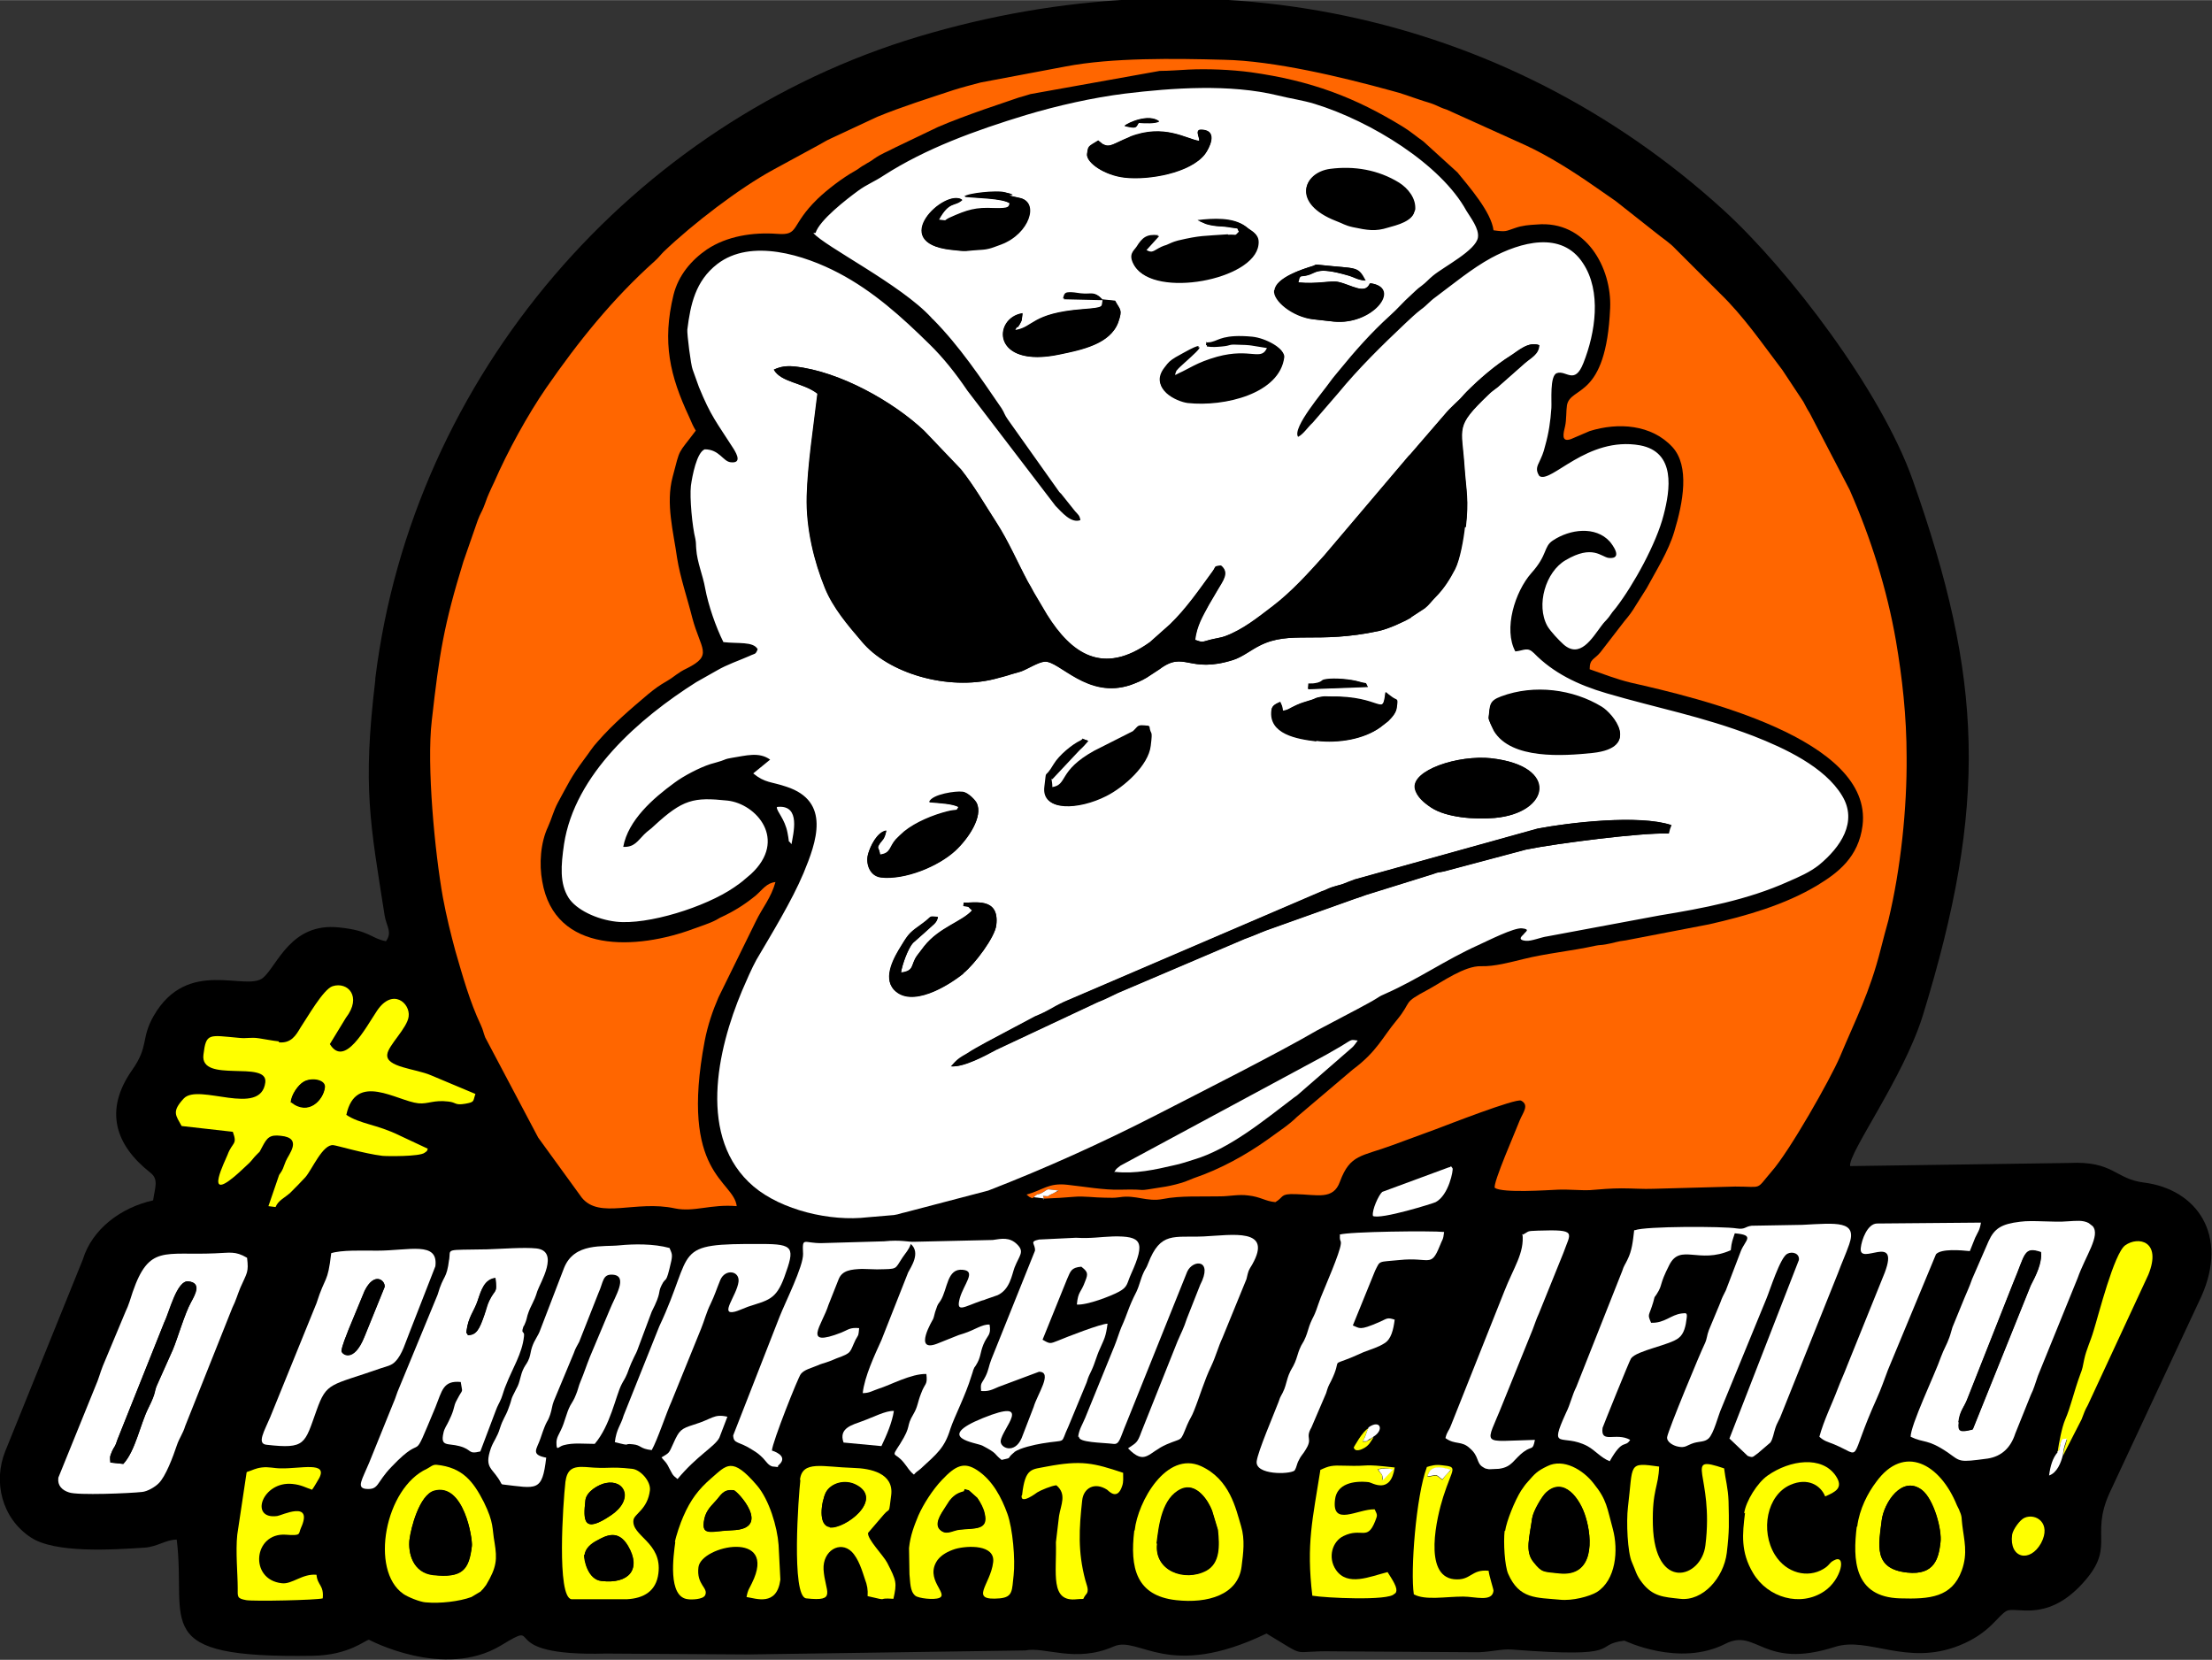 <?xml version="1.0" encoding="UTF-8"?>
<!DOCTYPE svg PUBLIC "-//W3C//DTD SVG 1.1//EN" "http://www.w3.org/Graphics/SVG/1.1/DTD/svg11.dtd">
<!-- Creator: CorelDRAW -->
<svg xmlns="http://www.w3.org/2000/svg" xml:space="preserve" width="25.393mm" height="19.054mm" version="1.1" style="shape-rendering:geometricPrecision; text-rendering:geometricPrecision; image-rendering:optimizeQuality; fill-rule:evenodd; clip-rule:evenodd"
viewBox="0 0 49.69 37.28"
 xmlns:xlink="http://www.w3.org/1999/xlink"
 xmlns:xodm="http://www.corel.com/coreldraw/odm/2003">
 <rect x="0" y="0" width="49.69" height="37.28" fill="#333333" stroke="none"/>
 <defs>
  <style type="text/css">
   <![CDATA[
    .fil3 {fill:black}
    .fil0 {fill:black}
    .fil2 {fill:#FF6600}
    .fil4 {fill:yellow}
    .fil1 {fill:white}
   ]]>
  </style>
 </defs>
 <g id="Camada_x0020_1">
  <g id="_2484698878464">
   <path class="fil0" d="M8.43 15.28c-0.29,2.41 -0.11,3.23 0.21,5.28 0.04,0.25 0.18,0.37 0.03,0.58 -0.35,-0.07 -0.36,-0.24 -1.05,-0.31 -1.09,-0.12 -1.39,0.86 -1.71,1.13 -0.38,0.32 -1.7,-0.47 -2.46,0.86 -0.29,0.51 -0.1,0.67 -0.48,1.21 -0.64,0.91 -0.38,1.69 0.41,2.31 0.19,0.15 0.1,0.33 0.06,0.62 -0.72,0.16 -1.37,0.64 -1.58,1.33l-1.74 4.3c-0.28,0.69 -0.08,1.51 0.57,1.94 0.54,0.36 1.81,0.28 2.57,0.23 0.27,-0.02 0.47,-0.18 0.71,-0.18 0.23,1.88 -0.65,2.67 3.05,2.61 0.82,-0.01 1.19,-0.36 1.27,-0.36 0,0 1.68,0.9 2.96,0.13 1.04,-0.63 -0.23,0.25 2.36,0.18l3.2 0.02 6.22 -0.09c0.45,-0.09 1.13,0.29 1.99,-0.09 0.57,-0.25 1.21,0.78 3.43,-0.29 0.97,0.58 0.49,0.38 1.5,0.4l3.17 0.02c0.31,0.01 0.6,-0.08 0.84,-0.06 2.61,0.2 1.78,-0.11 2.53,-0.2 0.01,-0 1.23,0.6 2.27,0.07 0.71,-0.36 0.84,0.59 2.46,0.07 0.75,-0.24 1.61,0.44 2.79,-0.03 0.7,-0.28 0.86,-0.67 1.07,-0.78 0.21,-0.1 0.86,0.25 1.64,-0.55 0.85,-0.88 0.21,-1.09 0.67,-2.1l2.06 -4.41c0.62,-1.38 -0.1,-2.41 -1.29,-2.56 -0.65,-0.08 -0.68,-0.49 -1.68,-0.44l-4.92 0.07c-0.04,-0.3 1.19,-1.97 1.63,-3.37 1.47,-4.77 1.36,-7.57 -0.23,-12.06 -0.71,-1.99 -2.76,-4.69 -4.25,-6.05 -4.97,-4.52 -11.67,-5.81 -18.08,-3.89 -6.4,1.92 -11.36,7.6 -12.2,14.42z"/>
   <path class="fil1" d="M21.65 20.27c0.21,0.02 0.81,-0.14 0.73,0.51 -0.03,0.26 -0.48,0.87 -0.74,1.08 -0.35,0.28 -1.16,0.78 -1.56,0.36 -0.26,-0.27 0.01,-0.74 0.17,-0.99 0.17,-0.28 0.19,-0.29 0.48,-0.5 0.22,-0.16 0.11,-0.16 0.34,-0.14 -0.03,0.15 -0.1,0.16 -0.3,0.35l-0.26 0.23c-0.11,0.12 -0.24,0.49 -0.27,0.67 0.31,-0.04 0.21,-0.17 0.36,-0.38l0.16 -0.21c0.34,-0.43 0.85,-0.55 1.08,-0.81 -0.12,-0.1 -0.02,-0.07 -0.2,-0.1l0.01 -0.08zm-0.03 -2.49c0.13,0.01 0.3,0.2 0.32,0.25 0.15,0.3 -0.19,0.81 -0.48,1.07 -0.38,0.35 -1.12,0.66 -1.67,0.6 -0.24,-0.03 -0.35,-0.3 -0.29,-0.52 0.05,-0.17 0.2,-0.5 0.41,-0.53 -0.04,0.2 -0.1,0.21 -0.14,0.28 -0.09,0.14 -0.03,0.07 -0,0.26 0.24,-0.03 0.2,-0.17 0.35,-0.34 0.05,-0.05 0.13,-0.13 0.19,-0.18 0.26,-0.21 0.65,-0.37 0.97,-0.45 0.24,-0.06 0.19,0.01 0.25,-0.1 -0.14,-0.08 -0.44,-0.09 -0.66,-0.11 0.07,-0.18 0.62,-0.25 0.74,-0.23zm15.85 0.94c-0.59,-0.02 -2.46,0.21 -3.18,0.36l-1.84 0.49c-0.13,0.03 -0.13,0.01 -0.25,0.06l-1.51 0.47c-0.11,0.04 -0.15,0.05 -0.26,0.09l-1.99 0.71c-0.16,0.06 -0.31,0.13 -0.48,0.19l-2.84 1.21c-0.17,0.08 -0.28,0.14 -0.46,0.21l-2.28 1.07c-0.24,0.13 -0.72,0.39 -1,0.37 0.13,-0.15 0.18,-0.18 0.36,-0.29 0.15,-0.09 0.27,-0.16 0.43,-0.25l1.09 -0.58c0.37,-0.15 0.35,-0.18 0.66,-0.33l5.78 -2.48c0.12,-0.04 0.13,-0.06 0.25,-0.1 0.1,-0.04 0.14,-0.04 0.24,-0.07 0.1,-0.04 0.15,-0.06 0.26,-0.1l4.1 -1.14c0.7,-0.14 2.28,-0.32 3,-0.08 -0.04,0.1 -0.03,0.07 -0.06,0.19zm-3.97 -1.69c1.54,0.17 1.32,1.23 0.08,1.34 -0.45,0.04 -1.09,-0.01 -1.42,-0.23 -0.15,-0.1 -0.33,-0.24 -0.37,-0.43 -0.08,-0.41 0.96,-0.76 1.72,-0.68zm-9.88 0.46c0.01,0.09 0.02,0.09 0.02,0.2 0.38,-0.05 0.13,-0.36 0.96,-0.82l0.87 -0.44c0.14,-0.13 0.08,-0.15 0.35,-0.12 0.03,0.23 0.08,0.04 0.03,0.44 -0.05,0.44 -0.6,0.93 -1,1.13 -0.61,0.31 -1.44,0.36 -1.37,-0.2 0.06,-0.47 -0.02,-0.13 0.21,-0.51 0.12,-0.21 0.41,-0.44 0.6,-0.53 0.11,-0.05 -0.04,-0.06 0.16,0 -0.07,0.08 -0.11,0.13 -0.2,0.21l-0.61 0.65zm5.95 -0.85c-0.42,-0.05 -1.07,-0.17 -1,-0.7 0.01,-0.11 0.11,-0.14 0.19,-0.18 0.04,0.09 0.05,0.1 0.06,0.2 0.13,-0.02 0.13,-0.05 0.31,-0.13 0.13,-0.06 0.2,-0.07 0.35,-0.12 0.11,-0.04 0.04,-0.03 0.18,-0.06 0.09,-0.02 0.12,-0.01 0.21,-0.01 1.19,-0.02 1.19,0.48 1.26,-0.1 0.06,0.05 0.07,0.06 0.14,0.11 0.12,0.09 0.14,0.01 0.11,0.23 -0.01,0.12 -0.1,0.22 -0.19,0.31l-0.18 0.14c-0.37,0.26 -0.93,0.36 -1.43,0.3zm3.87 -0.53c0.03,-0.28 0.01,-0.37 0.28,-0.47 0.75,-0.28 1.62,-0.16 2.26,0.23 0.25,0.15 0.89,0.91 -0.2,1.02 -0.68,0.07 -1.83,0.15 -2.22,-0.49 -0.03,-0.05 -0.13,-0.25 -0.12,-0.3zm-4.06 -0.64l0.01 -0.12c0.1,0 0.12,0 0.21,-0.02 0.13,-0.04 0.06,-0.06 0.19,-0.08 0.19,-0.03 0.55,-0 0.75,0.06 0.2,0.06 0.1,-0.02 0.18,0.11l-1.34 0.05zm-2.27 -7.78c0.08,-0.01 0.07,-0 0.13,-0.02 0.13,-0.03 0.26,-0.17 0.89,-0.11 0.3,0.03 0.72,0.26 0.7,0.43 -0.1,0.82 -1.34,1.12 -2.17,1.03 -0.23,-0.03 -0.86,-0.31 -0.5,-0.77 0.09,-0.12 0.12,-0.15 0.25,-0.23 0.07,-0.04 0.11,-0.06 0.18,-0.1 0.81,-0.45 -0.09,0.26 -0.16,0.35 -0.02,0.03 -0.02,0.02 -0.04,0.07 -0.05,0.13 0.05,0.06 0.07,0.05 0.01,-0 0.02,-0.01 0.02,-0.01 0.23,-0.1 0.4,-0.24 0.86,-0.37 0.77,-0.21 1,0.12 1.13,-0.22 -0.13,-0.01 -0.31,-0.05 -0.37,-0.06 -0.05,-0.01 -0.22,-0.01 -0.33,-0.02 -0.21,-0.01 -0.12,0.02 -0.34,0.04 -0.12,0.01 -0.2,0.02 -0.34,0l0.01 -0.08zm-2.35 -0.97l0.29 0.03c0.11,0.21 0.17,0.19 0.07,0.48 -0.18,0.49 -0.82,0.62 -1.31,0.72 -1.56,0.34 -1.51,-0.82 -0.84,-0.92 -0.02,0.13 -0,0.14 -0.06,0.24 -0.11,0.18 -0.01,-0.05 -0.11,0.14 0.42,-0.06 0.36,-0.38 1.52,-0.47 0.51,-0.04 0.42,-0.05 0.45,-0.22zm8.15 5.11c-0.03,0.28 -0.11,0.73 -0.22,0.95 -0.12,0.23 -0.25,0.44 -0.44,0.63 -0.09,0.09 -0.14,0.17 -0.24,0.25l-0.29 0.19c-0.01,0 -0.02,0.01 -0.02,0.02 -0.17,0.1 -0.5,0.25 -0.72,0.3 -1.4,0.3 -1.99,-0.02 -2.68,0.33 -0.2,0.1 -0.38,0.25 -0.59,0.32 -1.01,0.32 -1.09,-0.22 -1.66,0.21l-0.29 0.19c-0.12,0.07 -0.22,0.11 -0.35,0.16 -0.97,0.33 -1.61,-0.55 -1.94,-0.52 -0.14,0.01 -0.39,0.17 -0.53,0.22 -0.06,0.02 -0.14,0.04 -0.21,0.06 -0.14,0.05 -0.24,0.07 -0.39,0.11 -1.04,0.26 -2.38,-0.12 -2.98,-0.85 -0.3,-0.36 -0.64,-0.75 -0.82,-1.19 -0.24,-0.58 -0.43,-1.33 -0.41,-2.07 0.02,-0.71 0.15,-1.54 0.24,-2.3 -0.32,-0.25 -0.82,-0.25 -0.98,-0.54 0.15,-0.07 0.28,-0.09 0.47,-0.07 1.01,0.11 2.21,0.79 2.9,1.44l0.83 0.87c0.3,0.38 0.54,0.8 0.8,1.2 0.27,0.42 0.46,0.87 0.7,1.32 0.05,0.09 0.09,0.15 0.14,0.25l0.29 0.49c0.55,0.88 1.26,1.38 2.32,0.62l0.45 -0.4c0.38,-0.36 0.65,-0.77 0.95,-1.18 0.09,-0.13 0.02,-0.11 0.19,-0.14 0.2,0.16 0.04,0.35 -0.07,0.54l-0.2 0.34c-0.14,0.26 -0.27,0.47 -0.31,0.79 0.17,0.06 0.15,0.05 0.33,-0 0.11,-0.03 0.24,-0.05 0.34,-0.08 0.41,-0.15 0.74,-0.42 1.08,-0.68 0.42,-0.32 0.8,-0.74 1.15,-1.13l1.9 -2.24c0.01,-0.01 0.01,-0.01 0.02,-0.02 0.01,-0.01 0.01,-0.01 0.02,-0.02l0.82 -0.95c0.08,-0.08 0.14,-0.15 0.22,-0.22 0.11,-0.1 0.12,-0.14 0.22,-0.23 0.3,-0.3 0.63,-0.59 1,-0.82 0.16,-0.1 0.39,-0.32 0.63,-0.23 -0.01,0.21 -0.18,0.28 -0.33,0.41l-0.6 0.53c-0.09,0.07 -0.13,0.09 -0.22,0.18 -0.75,0.72 -0.59,0.71 -0.53,1.61 0.04,0.56 0.1,0.74 0.03,1.36zm-8.15 -5.11l-0.88 -0.02c0.03,-0.13 0.05,-0.14 0.18,-0.14 0.08,0 0.2,0.03 0.29,0.03 0.16,0.01 0.24,-0.05 0.4,0.12zm3.87 -0.21c0.03,-0.27 0.61,-0.46 0.86,-0.54 0.09,-0.03 0.01,-0.04 0.17,-0.02 0.81,0.09 0.82,0.01 1,0.35 -0.19,-0.02 -0.22,-0.07 -0.4,-0.12 -0.7,-0.2 -0.7,-0.05 -0.9,0 -0.17,0.04 -0.17,-0.03 -0.21,0.16 0.42,0.05 0.73,-0.04 0.9,-0.01 0.29,0.06 0.61,0.3 0.72,0.03 0.73,0.09 0.05,0.95 -0.82,0.86l-0.45 -0.05c-0.47,-0.05 -0.91,-0.42 -0.88,-0.65zm-1.04 -1.24c0.21,-0.01 0.13,0.04 0.24,-0.07 -0.07,-0.12 0.02,-0.07 -0.19,-0.1 -0.19,-0.03 -0.33,-0.01 -0.56,-0.08l-0.18 -0.08c0.35,-0.04 0.79,-0.07 1.08,0.14 0.01,0.01 0.04,0.03 0.05,0.04 0.13,0.09 0.25,0.15 0.22,0.36 -0.1,0.79 -2.33,1.2 -2.77,0.48 -0.15,-0.25 -0.01,-0.33 0.05,-0.42 0.13,-0.21 0.23,-0.29 0.49,-0.26l-0.29 0.32c0.16,0.1 0.17,0.03 0.36,-0.06 0.05,-0.02 0.07,-0.03 0.11,-0.04 0.12,-0.05 0.12,-0.06 0.26,-0.1 0.51,-0.12 0.58,-0.1 1.12,-0.14zm-6.24 0.33c-1.42,-0.15 -0.13,-1.38 0.26,-1.12 -0.17,0.17 -0.28,0.01 -0.53,0.45 0.23,0.02 0.1,0.03 0.24,-0.04 0.42,-0.19 0.6,-0.24 1.01,-0.22 0.37,0.01 0.32,-0.04 0.35,-0.11 -0.16,-0.12 -0.78,-0.12 -1.02,-0.15 0.08,-0.08 0.72,-0.14 0.89,-0.1 0.48,0.11 -0.23,0.01 0.35,0.13 0.44,0.09 0.22,0.8 -0.43,1.04 -0.17,0.06 -0.27,0.11 -0.46,0.12 -0.38,0.02 -0.25,0.05 -0.67,0zm10.43 -0.88c-0.03,0.23 -0.4,0.32 -0.59,0.37 -0.29,0.09 -0.47,0.06 -0.79,-0.01 -0.18,-0.04 -0.22,-0.08 -0.38,-0.14 -1.01,-0.39 -0.74,-1.07 -0.14,-1.15 0.54,-0.07 1.08,0.02 1.55,0.31 0.19,0.12 0.39,0.35 0.36,0.62zm-6.41 -1.65c0.78,-0.31 1.28,0.05 1.57,0.09 0.01,-0.11 -0.13,-0.28 0.09,-0.25 0.34,0.04 0.13,0.43 0.04,0.54 -0.33,0.43 -1.28,0.59 -1.8,0.53 -0.47,-0.05 -0.88,-0.34 -0.85,-0.53 0.02,-0.18 0.02,-0.16 0.25,-0.3l0.05 0.04c0.01,0.01 0.04,0.03 0.05,0.04 0.17,0.09 0.22,0 0.61,-0.16zm-0.11 -0.25c0.08,-0.07 0.54,-0.28 0.78,-0.1 -0.1,0.05 -0.31,0.04 -0.46,0.03 -0.06,0.1 -0.03,0.14 -0.32,0.07zm-6.99 2.41c0.25,0.3 1.97,1.16 2.65,1.9 0.01,0.01 0.01,0.02 0.02,0.02 0.01,0.01 0.01,0.02 0.02,0.02 0.6,0.61 1.06,1.3 1.54,2 0.07,0.11 0.06,0.14 0.14,0.25l1.15 1.62c0.01,0.01 0.01,0.02 0.02,0.02 0.01,0.01 0.01,0.02 0.02,0.02l0.32 0.4c0.07,0.08 0.1,0.09 0.12,0.2 -0.21,0.08 -0.42,-0.18 -0.56,-0.32l-1.98 -2.59c-0.25,-0.37 -0.54,-0.74 -0.86,-1.05 -0.61,-0.6 -1.25,-1.18 -2.03,-1.59 -0.76,-0.4 -1.97,-0.79 -2.73,-0.2 -0.49,0.38 -0.6,0.91 -0.67,1.47 -0.01,0.09 0.08,0.81 0.12,0.9l0.14 0.39c0.27,0.66 0.39,0.78 0.78,1.39 0.08,0.13 0.18,0.33 -0.07,0.3 -0.17,-0.02 -0.25,-0.29 -0.58,-0.29 -0.18,0.07 -0.28,0.6 -0.31,0.82 -0.03,0.27 0.03,0.91 0.1,1.19 0.02,0.1 0.01,0.13 0.02,0.23 0.02,0.3 0.15,0.59 0.2,0.88 0.07,0.38 0.24,0.87 0.41,1.21 0.33,0.04 0.67,-0.02 0.77,0.16 -0.05,0.13 -0.06,0.09 -0.18,0.15 -0.25,0.11 -0.5,0.19 -0.74,0.33l-0.46 0.26c-1.28,0.81 -2.73,2.07 -2.97,3.64 -0.07,0.48 -0.1,0.88 0.1,1.2 0.17,0.27 0.63,0.49 1.07,0.54 0.71,0.08 2.01,-0.33 2.65,-0.77 0.1,-0.07 0.16,-0.11 0.25,-0.19l0.13 -0.11c0.83,-0.77 0.12,-1.58 -0.53,-1.65 -0.76,-0.08 -1,-0.03 -1.65,0.57 -0.08,0.08 -0.13,0.1 -0.22,0.19 -0.15,0.15 -0.22,0.29 -0.47,0.28 0.11,-0.6 0.67,-1.09 1.15,-1.44 0.2,-0.15 0.56,-0.34 0.81,-0.42 0.1,-0.03 0.15,-0.04 0.24,-0.07 0.12,-0.04 0.07,-0.04 0.24,-0.07 0.32,-0.05 0.61,-0.14 0.86,0.04l-0.38 0.31c0.27,0.22 0.4,0.18 0.75,0.3 1,0.33 0.67,1.24 0.38,1.94 -0.26,0.62 -0.72,1.37 -1.06,1.95 -0.1,0.18 -0.23,0.48 -0.32,0.69 -0.56,1.33 -1.01,3.32 0.26,4.4 0.63,0.53 1.72,0.79 2.56,0.69l0.59 -0.05c0.13,-0.02 0.15,-0.04 0.25,-0.06l1.87 -0.49c1.29,-0.5 2.55,-1.07 3.78,-1.7 1.03,-0.53 2.7,-1.37 3.61,-1.9l0.91 -0.48c0.14,-0.08 0.29,-0.15 0.43,-0.24 0.11,-0.07 0.08,-0.05 0.21,-0.11 0.72,-0.32 1.33,-0.75 2.06,-1.08 0.22,-0.1 0.81,-0.4 0.99,-0.38 0.2,0.02 0.07,0.08 0.04,0.13 -0.01,0.02 -0.18,0.13 0.05,0.15 0.13,0.01 0.33,-0.08 0.48,-0.1l2.52 -0.47c0.98,-0.16 1.98,-0.35 2.89,-0.76 0.23,-0.1 0.49,-0.21 0.7,-0.38 0.47,-0.39 0.87,-0.96 0.51,-1.55 -0.39,-0.65 -1.3,-1.07 -1.99,-1.34 -1.18,-0.45 -2.14,-0.62 -3.3,-0.96 -0.65,-0.19 -1.2,-0.46 -1.63,-0.9 -0.15,-0.15 -0.22,-0.06 -0.42,-0.04 -0.27,-0.5 -0.01,-1.34 0.36,-1.76 0.37,-0.41 0.27,-0.59 0.48,-0.73 0.39,-0.26 0.96,-0.33 1.28,0.02 0.06,0.07 0.31,0.4 -0.02,0.37 -0.17,-0.02 -0.36,-0.31 -0.97,0.05 -0.45,0.26 -0.67,1.01 -0.41,1.48 0.07,0.12 0.26,0.32 0.36,0.41 0.37,0.33 0.64,-0.13 0.85,-0.41 0.08,-0.11 0.09,-0.1 0.17,-0.2 0.07,-0.1 0.09,-0.13 0.16,-0.21 0.4,-0.52 0.91,-1.45 1.07,-2.08 0.15,-0.57 0.28,-1.42 -0.53,-1.57 -1.19,-0.21 -2,0.87 -2.26,0.69 -0.08,-0.12 -0.06,-0.2 -0.01,-0.3 0.06,-0.13 0.1,-0.21 0.14,-0.38 0.08,-0.28 0.12,-0.55 0.14,-0.85 0.01,-0.15 -0.04,-0.72 0.12,-0.78 0.21,-0.08 0.4,0.28 0.6,-0.23 0.27,-0.68 0.41,-1.61 -0.01,-2.24 -0.48,-0.74 -1.41,-0.47 -2.06,-0.12 -0.44,0.24 -0.86,0.59 -1.25,0.88 -0.14,0.1 -0.19,0.18 -0.33,0.28 -0.13,0.1 -0.22,0.19 -0.34,0.3 -0.53,0.5 -1.06,1.02 -1.52,1.58l-0.57 0.66c-0.11,0.1 -0.21,0.26 -0.33,0.32 -0.14,-0.2 0.56,-1.01 0.72,-1.24 0.08,-0.11 0.12,-0.15 0.2,-0.25 0.35,-0.43 0.72,-0.85 1.14,-1.23 0.18,-0.16 0.3,-0.31 0.47,-0.46 0.09,-0.08 0.14,-0.14 0.24,-0.21 0.12,-0.09 0.15,-0.14 0.26,-0.23 0.24,-0.2 0.97,-0.57 1.01,-0.86 0.03,-0.2 -0.17,-0.45 -0.26,-0.6 -0.57,-1.04 -2.14,-2.01 -3.41,-2.4 -0.26,-0.08 -0.55,-0.12 -0.83,-0.19 -1.07,-0.26 -2.36,-0.17 -3.43,-0.04 -0.72,0.09 -1.52,0.27 -2.22,0.48 -1.15,0.35 -2.25,0.75 -3.2,1.36 -0.21,0.14 -0.38,0.2 -0.57,0.34 -0.26,0.19 -0.87,0.66 -0.96,0.95z"/>
   <path class="fil2" d="M23.22 26.89c0.14,-0.12 0.08,-0.03 0.24,-0.13 0.11,-0.07 0.04,-0.05 0.32,-0.02 -0.04,0.03 0.01,0 -0.08,0.04 -0.04,0.02 -0.04,0.02 -0.08,0.04 -0.13,0.06 -0.01,0.05 -0.19,0.04 0.05,0.17 -0.03,0.02 0.05,0.06 0.25,-0.01 0.41,-0.02 0.65,-0.04 0.22,-0.02 0.47,0.02 0.69,0.02 0.17,0 0.17,0.01 0.33,-0.01 0.36,-0.06 0.61,0.11 0.97,0.04 0.4,-0.08 0.87,-0.05 1.29,-0.06 0.21,-0 0.41,-0.05 0.63,-0.02 0.28,0.03 0.38,0.13 0.61,0.15 0.2,-0.12 0.1,-0.19 0.45,-0.18 0.49,0.01 0.85,0.14 1,-0.28 0.23,-0.62 0.48,-0.56 1.18,-0.82l0.98 -0.36c0.24,-0.09 1.8,-0.7 1.91,-0.64 0.19,0.1 0.04,0.27 -0.03,0.44 -0.07,0.19 -0.62,1.44 -0.56,1.52 0.18,0.12 1.18,0.05 1.42,0.04 0.23,-0.01 0.51,0.02 0.72,0.01 0.23,-0.02 0.48,-0.04 0.71,-0.04 0.25,-0 0.48,0.02 0.72,0.01l1.83 -0.05c0.63,-0 0.45,0.09 0.81,-0.33 0.41,-0.46 1.33,-2.09 1.54,-2.58 0.36,-0.86 0.67,-1.44 0.92,-2.43 0.06,-0.24 0.11,-0.42 0.17,-0.64 0.28,-1.16 0.42,-2.53 0.41,-3.67 -0,-0.92 -0.1,-1.79 -0.24,-2.61 -0.2,-1.15 -0.56,-2.3 -1.04,-3.39l-0.9 -1.73c-0.06,-0.09 -0.09,-0.16 -0.14,-0.25l-0.47 -0.71c-0.45,-0.59 -0.87,-1.21 -1.41,-1.73l-0.99 -0.99c-0.14,-0.15 -0.28,-0.23 -0.45,-0.37l-0.9 -0.71c-0.17,-0.12 -0.32,-0.22 -0.49,-0.34 -0.46,-0.32 -1.01,-0.67 -1.53,-0.91l-1.77 -0.8c-0.1,-0.03 -0.18,-0.07 -0.27,-0.11 -0.12,-0.05 -0.22,-0.07 -0.33,-0.11 -0.22,-0.07 -0.38,-0.14 -0.66,-0.21 -1.09,-0.3 -2.63,-0.67 -3.75,-0.69 -1.11,-0.03 -2.51,-0.05 -3.55,0.15l-1.91 0.36c-0.19,0.05 -0.42,0.11 -0.61,0.17 -0.57,0.19 -1.15,0.37 -1.71,0.6l-1.05 0.49c-0.11,0.05 -0.15,0.08 -0.26,0.14l-1.03 0.56c-0.77,0.42 -1.8,1.21 -2.46,1.84 -0.07,0.07 -0.12,0.14 -0.2,0.21 -0.95,0.85 -1.72,1.81 -2.44,2.85 -0.42,0.61 -0.87,1.43 -1.17,2.12 -0.04,0.08 -0.07,0.15 -0.12,0.26 -0.05,0.11 -0.07,0.19 -0.12,0.31 -0.04,0.1 -0.07,0.13 -0.13,0.29l-0.32 0.92c-0.44,1.43 -0.54,2.06 -0.71,3.57 -0.12,1.01 0.07,2.98 0.25,3.98 0.08,0.43 0.18,0.83 0.28,1.2 0.16,0.55 0.32,1.13 0.57,1.66 0.06,0.13 0.05,0.15 0.1,0.28l1.19 2.25 0.98 1.35c0.4,0.49 1.21,0.05 2.09,0.24 0.43,0.09 0.81,-0.1 1.39,-0.05 -0.07,-0.59 -1.29,-0.7 -0.72,-3.71 0.07,-0.36 0.18,-0.68 0.31,-0.98l0.84 -1.71c0.15,-0.31 0.34,-0.52 0.44,-0.88 -0.2,0.02 -0.29,0.17 -0.44,0.3 -0.23,0.19 -0.48,0.35 -0.76,0.48 -0.07,0.03 -0.07,0.04 -0.13,0.07 -0.15,0.08 -0.35,0.14 -0.51,0.2 -1.26,0.47 -3.12,0.58 -3.4,-1.07 -0.07,-0.38 -0.04,-0.86 0.13,-1.22 0.09,-0.2 0.12,-0.35 0.22,-0.54 0.22,-0.4 0.29,-0.57 0.58,-0.96 0.13,-0.17 0.19,-0.28 0.32,-0.42 0.34,-0.39 0.74,-0.73 1.13,-1.06 0.16,-0.13 0.24,-0.19 0.43,-0.3 0.17,-0.1 0.23,-0.18 0.44,-0.28 0.6,-0.3 0.31,-0.42 0.12,-1.14 -0.11,-0.44 -0.27,-0.9 -0.34,-1.34 -0.08,-0.58 -0.26,-1.22 -0.1,-1.82 0.18,-0.68 0.1,-0.48 0.52,-1.04 -0.06,-0.1 -0.09,-0.17 -0.15,-0.31 -0.43,-0.92 -0.61,-1.67 -0.35,-2.74 0.11,-0.44 0.4,-0.78 0.75,-1.02 0.45,-0.3 1.03,-0.39 1.58,-0.35 0.51,0.04 0.28,-0.18 0.91,-0.79 0.22,-0.21 0.56,-0.47 0.83,-0.62 0.11,-0.06 0.12,-0.09 0.22,-0.14 0.09,-0.06 0.13,-0.07 0.22,-0.14 0.16,-0.11 0.28,-0.15 0.47,-0.25l0.96 -0.46c0.3,-0.13 0.68,-0.27 1.02,-0.39l0.79 -0.27c0.1,-0.03 0.18,-0.05 0.27,-0.08l2.9 -0.52c0.21,-0 0.45,-0.02 0.65,-0.03 0.42,-0.02 0.95,-0 1.4,0.06 1.35,0.19 2.34,0.56 3.44,1.24 0.16,0.1 0.27,0.2 0.43,0.31l0.77 0.7c0.26,0.32 0.76,0.89 0.81,1.3 0.29,0.04 0.27,0.02 0.48,-0.05 0.17,-0.06 0.32,-0.07 0.49,-0.08 1.11,-0.1 1.69,0.98 1.65,1.88 -0.09,2.06 -0.89,1.74 -0.97,2.18 -0.02,0.12 -0.01,0.32 -0.04,0.46 -0.04,0.17 -0.1,0.38 0.13,0.3l0.42 -0.18c0.64,-0.2 1.39,-0.15 1.86,0.36 0.39,0.43 0.24,1.24 0.04,1.9 -0.13,0.44 -0.41,0.88 -0.62,1.27l-0.24 0.38c-0.09,0.15 -0.15,0.23 -0.26,0.36l-0.54 0.7c-0.14,0.17 -0.24,0.14 -0.24,0.38 0.29,0.1 0.59,0.22 0.92,0.3 1.5,0.34 5.45,1.26 5.21,3.21 -0.09,0.71 -0.55,1.06 -1.01,1.34 -0.73,0.44 -1.6,0.69 -2.44,0.88l-1.87 0.36c-0.19,0.02 -0.27,0.06 -0.45,0.09 -0.11,0.02 -0.13,0.01 -0.23,0.03 -0.54,0.12 -1.1,0.17 -1.62,0.3 -0.29,0.07 -0.65,0.17 -0.95,0.16 -0.37,-0.01 -0.87,0.35 -1.18,0.52 -0.62,0.33 -0.34,0.24 -0.72,0.7 -0.31,0.37 -0.44,0.7 -0.98,1.1l-1.25 1.06c-0.18,0.18 -0.4,0.32 -0.66,0.51 -0.49,0.35 -1.07,0.67 -1.66,0.87 -0.08,0.03 -0.12,0.05 -0.2,0.08 -0.11,0.04 -0.31,0.09 -0.43,0.11 -0.81,0.13 -0.27,0.05 -1.03,0.07 -0.36,0.01 -0.81,-0.07 -1.18,-0.11 -0.43,-0.05 -0.55,0.12 -0.92,0.22l0.06 0.05c0.21,0.09 -0.1,-0.03 0.08,0.03z"/>
   <path class="fil3" d="M32.92 11.84c0.08,-0.62 0.01,-0.8 -0.03,-1.36 -0.06,-0.89 -0.22,-0.89 0.53,-1.61 0.09,-0.09 0.14,-0.11 0.22,-0.18l0.6 -0.53c0.14,-0.13 0.32,-0.2 0.33,-0.41 -0.24,-0.09 -0.47,0.13 -0.63,0.23 -0.36,0.23 -0.7,0.52 -1,0.82 -0.09,0.1 -0.11,0.13 -0.22,0.23 -0.08,0.08 -0.15,0.14 -0.22,0.22l-0.82 0.95c-0.01,0.01 -0.01,0.01 -0.02,0.02 -0.01,0.01 -0.01,0.01 -0.02,0.02l-1.9 2.24c-0.35,0.39 -0.73,0.81 -1.15,1.13 -0.33,0.25 -0.67,0.53 -1.08,0.68 -0.1,0.04 -0.23,0.05 -0.34,0.08 -0.18,0.05 -0.16,0.06 -0.33,0 0.04,-0.32 0.17,-0.53 0.31,-0.79l0.2 -0.34c0.11,-0.2 0.27,-0.38 0.07,-0.54 -0.17,0.02 -0.09,0.01 -0.19,0.14 -0.3,0.41 -0.58,0.82 -0.95,1.18l-0.45 0.4c-1.06,0.76 -1.78,0.26 -2.32,-0.62l-0.29 -0.49c-0.05,-0.1 -0.09,-0.16 -0.14,-0.25 -0.23,-0.44 -0.43,-0.89 -0.7,-1.32 -0.26,-0.41 -0.5,-0.83 -0.8,-1.2l-0.83 -0.87c-0.69,-0.65 -1.89,-1.33 -2.9,-1.44 -0.18,-0.02 -0.32,-0 -0.47,0.07 0.16,0.29 0.66,0.29 0.98,0.54 -0.09,0.76 -0.22,1.59 -0.24,2.3 -0.02,0.73 0.17,1.48 0.41,2.07 0.18,0.44 0.51,0.83 0.82,1.19 0.6,0.73 1.94,1.11 2.98,0.85 0.15,-0.04 0.25,-0.07 0.39,-0.11 0.07,-0.02 0.15,-0.04 0.21,-0.06 0.14,-0.05 0.38,-0.21 0.53,-0.22 0.33,-0.03 0.97,0.86 1.94,0.52 0.14,-0.05 0.24,-0.09 0.35,-0.16l0.29 -0.19c0.57,-0.43 0.65,0.11 1.66,-0.21 0.21,-0.07 0.39,-0.22 0.59,-0.32 0.69,-0.35 1.28,-0.03 2.68,-0.33 0.22,-0.05 0.55,-0.2 0.72,-0.3 0.01,-0 0.02,-0.01 0.02,-0.02l0.29 -0.19c0.1,-0.08 0.15,-0.16 0.24,-0.25 0.19,-0.19 0.32,-0.4 0.44,-0.63 0.11,-0.21 0.18,-0.67 0.22,-0.95z"/>
   <path class="fil1" d="M36.71 27.63c-0.03,0.26 -0.05,0.46 -0.15,0.66 -0.05,0.11 -0.08,0.13 -0.12,0.26l-1.03 2.6c-0.1,0.2 -0.13,0.38 -0.23,0.58 -0.4,0.88 -0.09,0.45 0.48,0.75 0.18,0.1 0.3,0.26 0.5,0.34 0.3,-0.53 0.34,-0.29 0.46,-0.48 -0.32,-0.18 -0.67,0.1 -0.62,-0.27 0,-0.01 0.62,-1.55 0.64,-1.56 0.13,-0.18 0.88,-0.3 1.07,-0.46 0.12,-0.09 0.16,-0.27 0.18,-0.45 0.02,-0.14 -0.04,-0.1 -0.11,-0.1 -0.25,0.03 -0.38,0.22 -0.69,0.21 -0.09,-0.21 -0.05,-0.13 0.05,-0.47 0.05,-0.18 -0,-0.05 0.08,-0.18 0.14,-0.22 0.04,-0.18 0.28,-0.65 0.25,-0.49 0.66,-0.01 1.38,-0.33 0.02,-0.2 0.04,-0.22 0.09,-0.38 0.46,0.04 0.24,0.15 0.14,0.39l-0.34 0.89c-0.06,0.12 -0.08,0.15 -0.13,0.29l-0.25 0.6c-0.05,0.13 -0.04,0.19 -0.09,0.3 -0.1,0.2 -0.83,1.96 -0.85,2.11 -0.01,0.11 0.14,0.19 0.24,0.21 0.17,0.04 0.2,-0.03 0.36,-0.08 0.14,-0.04 0.24,-0.02 0.33,-0.1 0.12,-0.11 0.22,-0.53 0.29,-0.68l1.01 -2.46c0.08,-0.19 0.31,-0.93 0.47,-1.01 0.11,-0.06 0.28,-0.01 0.26,0.14l-1.56 4.01 0.41 0.39c0.13,0.05 0.11,0.02 0.23,-0.06l0.28 -0.24c0.06,-0.09 0.07,-0.2 0.11,-0.32 0.04,-0.13 0.1,-0.2 0.14,-0.32l1.27 -3.17c0.08,-0.22 0.17,-0.41 0.25,-0.64 0.19,-0.54 -0.28,-0.48 -1.05,-0.44l-1.14 0.02c-0.16,0.02 -0.14,0.09 -0.34,0.06 -0.3,-0.05 -2.06,-0.05 -2.28,0.04z"/>
   <path class="fil1" d="M17.38 32.94c0.17,0.02 0.05,0.01 0.12,-0.04 0.23,-0.21 -0.16,-0.32 -0.16,-0.32 0.01,-0.19 0.59,-1.65 0.65,-1.72 0.08,-0.1 0.23,-0.13 0.37,-0.19 0.09,-0.04 0.11,-0.04 0.2,-0.07 0.09,-0.03 0.14,-0.05 0.23,-0.09 0.36,-0.13 0.29,-0.13 0.43,-0.42 0.07,-0.13 0.06,-0.06 0.08,-0.26 -0.21,-0.02 -0.25,0.04 -0.4,0.1 -0.9,0.35 -0.43,-0.17 -0.29,-0.62l0.23 -0.58c0.08,-0.2 0.28,-0.22 0.52,-0.23 0.12,-0 0.22,0.01 0.34,0.01 0.48,-0.01 0.39,0.01 0.57,-0.26 0.08,-0.12 0.14,-0.17 0.19,-0.31 0.23,0.2 0,0.52 -0.06,0.64l-0.6 1.52c-0.15,0.33 -0.38,0.82 -0.42,1.19 0.15,0 0.21,-0.05 0.36,-0.1 0.26,-0.08 0.73,-0.34 1.07,-0.33 0.03,0.26 -0.03,0.19 -0.12,0.44 -0.08,0.2 -0.07,0.29 -0.17,0.46 -0.18,0.3 -0.03,0.24 -0.3,0.67 -0.22,0.34 -0.12,0.16 0.09,0.43 0.09,0.11 0.11,0.17 0.22,0.26 0.06,-0.07 0.08,-0.07 0.15,-0.13 0.37,-0.34 0.54,-0.47 0.67,-0.9 0.09,-0.27 0.34,-0.75 0.47,-1.18 0,-0.01 0.04,-0.11 0.04,-0.13 0.05,-0.12 0.01,-0.03 0.06,-0.11 0.12,-0.19 0.09,-0.27 0.17,-0.47 0.09,-0.22 0.18,-0.2 0.14,-0.45 -0.17,-0.01 -0.33,0.12 -0.58,0.2 -0.13,0.04 -0.1,0.03 -0.2,0.07 -0.13,0.05 -0.27,0.11 -0.4,0.16 -0.55,0.21 -0.09,-0.55 -0.09,-0.55 0.03,-0.07 0.03,-0.13 0.07,-0.23 0.04,-0.12 0.04,-0.1 0.1,-0.19 0.16,-0.26 0.14,-0.73 0.5,-0.69 0.31,0.03 0.02,0.32 -0.07,0.64 -0.09,0.34 0.09,0.19 0.5,0.05 0.04,-0.01 0.05,-0.01 0.09,-0.03l0.26 -0.09c0.28,-0.13 0.32,-0.46 0.38,-0.62 0.11,-0.28 0.23,-0.35 0.06,-0.52 -0.17,-0.17 -0.35,-0.13 -0.55,-0.1l-1.76 0.04c-0.12,0.01 -0.3,-0.05 -0.68,-0.01l-1.39 0.04c-0.42,0.01 -0.45,-0.16 -0.43,0.24 0.01,0.28 -0.41,1.11 -0.53,1.42l-1.04 2.66c0.01,0.2 0.12,0.12 0.44,0.33 0.1,0.06 0.15,0.1 0.23,0.18 0.06,0.06 0.12,0.17 0.22,0.19z"/>
   <path class="fil4" d="M6.54 24.76c-0,-0.17 0.17,-0.4 0.29,-0.47 0.18,-0.1 0.49,-0.04 0.47,0.13 -0.03,0.28 -0.37,0.64 -0.75,0.33zm-0.27 -1.37c-0.18,-0.02 -0.31,-0.05 -0.45,-0.07 -0.19,-0.03 -0.27,0.01 -0.45,-0.01 -0.68,-0.06 -0.74,-0.12 -0.8,0.38 -0.08,0.65 1.45,0.11 1.39,0.62 -0.1,0.79 -1.5,0.01 -1.83,0.36 -0.28,0.3 -0.18,0.38 -0.05,0.62l1.15 0.13c0.11,0.3 -0.01,0.22 -0.12,0.52 -0.05,0.13 -0.52,1.05 0.15,0.49 0.12,-0.1 0.22,-0.2 0.34,-0.31 0.07,-0.07 0.09,-0.11 0.15,-0.17 0.11,-0.12 0.05,-0.02 0.14,-0.19 0.11,-0.21 0.17,-0.28 0.42,-0.25 0.5,0.05 0.17,0.42 0.11,0.57 -0.07,0.17 -0.05,0.17 -0.15,0.31l-0.24 0.7 0.16 0.02c0.06,-0.15 0.21,-0.21 0.33,-0.32 0.13,-0.13 0.24,-0.24 0.34,-0.35 0.15,-0.17 0.39,-0.75 0.63,-0.72 0.09,0.01 0.69,0.19 1.1,0.24 0.09,0.01 0.84,0.02 0.95,-0.07 0.06,-0.05 0.04,-0.01 0.07,-0.09l-0.64 -0.3c-0.51,-0.25 -0.87,-0.25 -1.19,-0.46 0.21,-0.98 1.14,-0.31 1.62,-0.26 0.22,0.02 0.34,-0.08 0.67,-0.04 0.19,0.02 0.14,0.09 0.38,0.05 0.22,-0.04 0.17,-0.05 0.23,-0.22l-1 -0.42c-0.35,-0.15 -1.02,-0.18 -0.98,-0.47 0.02,-0.2 0.45,-0.59 0.48,-0.85 0.04,-0.3 -0.36,-0.65 -0.71,-0.13 -0.26,0.39 -0.73,1.29 -1.06,0.75l0.36 -0.59c0.37,-0.48 0.04,-0.82 -0.3,-0.71 -0.21,0.07 -0.57,0.71 -0.72,0.93 -0.1,0.17 -0.21,0.36 -0.49,0.33z"/>
   <path class="fil1" d="M2.48 32.85c-0.01,-0.12 -0.02,-0.12 0.04,-0.26 0.05,-0.11 0.06,-0.07 0.12,-0.26l1.05 -2.63c0.11,-0.23 0.28,-0.95 0.54,-0.92 0.29,0.03 0.16,0.27 0.06,0.47 -0.14,0.25 -0.3,0.81 -0.41,1.07l-0.34 0.76c-0.1,0.2 -0.02,0.16 -0.21,0.55 -0.18,0.36 -0.29,0.96 -0.56,1.25l-0.29 -0.03zm-1.17 0.35c-0.02,0.16 0.08,0.27 0.24,0.32 0.19,0.07 1.38,0.02 1.64,-0.01 0.12,-0.01 0.29,-0.11 0.37,-0.19 0.16,-0.15 0.33,-0.61 0.41,-0.85 0.06,-0.18 0.14,-0.27 0.19,-0.44l1.06 -2.66c0.08,-0.16 0.11,-0.28 0.18,-0.45 0.15,-0.34 0.19,-0.34 0.15,-0.67 -0.27,-0.16 -0.39,-0.11 -0.72,-0.1 -1.14,0.05 -1.48,-0.2 -1.85,0.87 -0.04,0.12 -0.09,0.3 -0.16,0.44l-0.51 1.22c-0.06,0.15 -0.1,0.31 -0.16,0.44l-0.84 2.07z"/>
   <path class="fil1" d="M44 31.94c0.03,-0.27 0.13,-0.33 0.21,-0.55l1.02 -2.58c0.28,-0.66 0.23,-0.82 0.62,-0.69 0.03,0.24 -0.11,0.52 -0.23,0.75l-1.3 3.23c-0.29,0.07 -0.34,0.05 -0.31,-0.17zm-1.08 0.33c0.31,0.15 0.37,0.04 0.83,0.35 0.3,0.21 0.23,0.23 0.9,0.14 0.32,-0.05 0.52,-0.25 0.62,-0.56l0.35 -0.87c0.07,-0.14 0.1,-0.26 0.16,-0.43l0.89 -2.19c0.18,-0.51 0.52,-0.96 0.34,-1.17l-0.09 -0.07c-0.13,-0.07 -0.28,-0.05 -0.46,-0.04 -0.34,0.03 -0.79,-0.03 -1.08,0.01 -0.42,0.05 -0.58,0.15 -0.71,0.44l-0.37 0.85c-0.07,0.2 -0.1,0.25 -0.17,0.42l-0.27 0.66c-0.03,0.09 -0.04,0.15 -0.07,0.23 -0.06,0.17 -0.12,0.25 -0.19,0.44 -0.13,0.38 -0.69,1.54 -0.68,1.8z"/>
   <path class="fil1" d="M11.28 33.34c0.78,0.09 0.9,0.18 0.99,-0.6 -0.36,-0.07 -0.21,-0.19 -0.13,-0.43 0.16,-0.48 0.14,-0.31 0.22,-0.54 0.04,-0.12 0.04,-0.2 0.08,-0.3l0.45 -1.08c0.04,-0.12 0.07,-0.15 0.12,-0.25l0.43 -1.09c0.12,-0.26 0.09,-0.44 0.33,-0.42 0.35,0.03 0.04,0.5 -0.07,0.78l-0.45 1.07c-0.08,0.2 -0.13,0.36 -0.21,0.55 -0.04,0.09 -0.06,0.2 -0.1,0.29 -0.05,0.13 -0.08,0.16 -0.13,0.25 -0.09,0.17 -0.12,0.37 -0.21,0.55 -0.04,0.09 -0.1,0.17 -0.1,0.28 -0,0.21 0.04,0.09 0.16,0.06 0.22,-0.06 0.44,-0.03 0.7,-0.03 0.35,-0.41 0.47,-1.07 0.6,-1.33 0.05,-0.1 0.07,-0.11 0.13,-0.25 0.14,-0.39 0.19,-0.41 0.24,-0.56l0.31 -0.83c0.23,-0.45 0.13,-0.41 0.22,-0.59 0.11,-0.23 0.09,0.03 0.22,-0.55 0.03,-0.15 0.01,-0.17 -0.04,-0.29 -0.36,-0.1 -0.81,-0.09 -1.12,-0.06 -0.37,0.04 -1.02,-0.07 -1.25,0.51l-0.53 1.38c-0.05,0.15 -0.13,0.22 -0.19,0.4 -0.03,0.09 -0.03,0.15 -0.06,0.24 -0.04,0.11 -0.07,0.13 -0.12,0.22 -0.09,0.17 -0.08,0.32 -0.17,0.47 -0.16,0.31 -0.07,0.16 -0.18,0.45 -0.06,0.17 -0.12,0.22 -0.19,0.44 -0.06,0.2 -0.14,0.28 -0.2,0.44 -0.17,0.48 0.05,0.44 0.23,0.8z"/>
   <path class="fil1" d="M10.48 29.9c0.04,-0.32 0.17,-0.44 0.25,-0.68 0.08,-0.24 0.15,-0.47 0.4,-0.51 0.04,0.37 0,0.22 -0.14,0.51 -0.05,0.11 -0.06,0.19 -0.11,0.32 -0.11,0.32 -0.18,0.45 -0.37,0.45 -0.03,-0.08 -0.04,-0.01 -0.03,-0.08zm-0.39 -1.62c-0.06,0.48 -0.12,0.32 -0.26,0.8l-0.9 2.18c-0.04,0.12 -0.07,0.2 -0.13,0.34l-0.51 1.26c-0.16,0.38 -0.28,0.55 -0.08,0.58 0.31,0.03 0.23,-0.13 0.59,-0.5 0.8,-0.84 0.39,0.08 0.98,-1.33 0.15,-0.37 0.17,-0.61 0.57,-0.57 0.04,0.28 0.06,0.12 -0.08,0.39 -0.06,0.11 -0.05,0.11 -0.09,0.25 -0.02,0.07 -0.07,0.18 -0.1,0.24 -0.04,0.09 -0.1,0.16 -0.12,0.27 -0.07,0.31 0.1,0.22 0.36,0.29 0.3,0.08 0.18,0.19 0.47,0.12l0.34 -0.9c0.05,-0.14 0.08,-0.17 0.13,-0.29 0.04,-0.1 0.06,-0.2 0.11,-0.31 0.14,-0.36 0.36,-0.7 0.4,-1.08 0.02,-0.14 -0.07,-0.05 -0.02,-0.2 0.02,-0.07 0.01,0 0.05,-0.11 0.02,-0.04 0.04,-0.13 0.05,-0.17 0.08,-0.25 0.14,-0.27 0.22,-0.54 0.06,-0.18 0.51,-0.9 -0.02,-0.96 -0.28,-0.03 -0.77,0.01 -1.11,0.02 -0.98,0.02 -0.81,-0.03 -0.85,0.24z"/>
   <path class="fil1" d="M24.24 32.27c-0.02,0.13 0.51,0.13 0.77,0.16 0.14,0.02 0.15,-0.13 0.29,-0.46l1.37 -3.41c0.13,-0.28 0.59,-0.28 0.29,0.3l-0.3 0.76c-0.07,0.22 -0.13,0.32 -0.21,0.51l-0.81 2.03c-0.09,0.25 -0.11,0.24 -0.3,0.37 0.39,0.4 0.45,0.09 0.87,-0.09 0.37,-0.16 0.29,-0.03 0.46,-0.44 0.06,-0.14 0.1,-0.18 0.15,-0.31 0.13,-0.32 0.23,-0.68 0.39,-1.01 0.1,-0.21 0.16,-0.44 0.25,-0.63l0.54 -1.32c0.05,-0.21 0.04,-0.18 0.13,-0.33 0.47,-0.83 -0.45,-0.66 -1.09,-0.63 -0.67,0.03 -0.97,-0.12 -1.25,0.61 -0.04,0.11 -0.06,0.11 -0.1,0.2 -0.07,0.15 -0.09,0.28 -0.16,0.43 -0.19,0.37 -0.19,0.47 -0.34,0.8 -0.05,0.12 -0.09,0.26 -0.15,0.41l-0.66 1.62c-0.06,0.15 -0.14,0.26 -0.16,0.43z"/>
   <path class="fil1" d="M22.02 31.24c0.19,0.02 0.27,-0.03 0.41,-0.09l0.91 -0.34c0.32,-0 -0.04,0.51 -0.12,0.79l-0.27 0.7c-0.16,0.37 -0.49,0.22 -0.47,0.06 0.03,-0.27 0.76,-0.98 -0.4,-0.51 -1.11,0.45 -0.15,0.55 -0.01,0.62 0.36,0.19 0.24,0.17 0.43,0.32 0.26,-0.06 0.09,-0.01 0.27,-0.16 0.01,-0.01 0.02,-0.01 0.02,-0.02 0.13,-0.09 0.44,-0.16 0.62,-0.19 0.59,-0.1 0.39,0.04 0.59,-0.38l0.41 -0.99c0.05,-0.16 0.05,-0.14 0.11,-0.27 0.08,-0.17 0.11,-0.32 0.19,-0.49 0.1,-0.23 0.13,-0.26 0.17,-0.56 -0.15,-0 -0.92,0.3 -1.11,0.38 -0.18,0.07 -0.18,0.08 -0.35,-0.02l0.55 -1.36c0.08,-0.18 0.09,-0.26 0.32,-0.28 0.14,0.11 0.16,0.15 0.09,0.32 -0.1,0.28 -0.16,0.22 -0.19,0.53 0.22,0.02 0.77,-0.19 0.95,-0.29 0.2,-0.11 0.17,-0.18 0.27,-0.4 0.33,-0.73 0.23,-0.85 -0.4,-0.84 -0.31,0.01 -0.48,0.05 -0.84,0.03l-0.83 0.04c-0.23,0.05 -0.08,0.09 -0.09,0.25l-0.98 2.44c-0.06,0.15 -0.06,0.24 -0.13,0.38 -0.09,0.18 -0.12,0.14 -0.1,0.33z"/>
   <path class="fil1" d="M7.67 30.34c0.02,-0.12 0.11,-0.35 0.16,-0.48l0.36 -0.87c0.22,-0.44 0.47,-0.23 0.45,-0.09l-0.45 1.11c-0.25,0.63 -0.53,0.39 -0.52,0.32zm-0.23 -2.19c-0.08,0.69 -0.13,0.49 -0.33,1.12l-1.04 2.56c-0.13,0.31 -0.31,0.6 -0.08,0.62 0.88,0.1 0.85,-0.02 1.12,-0.77 0.23,-0.65 0.31,-0.55 1.45,-0.95 0.12,-0.04 0.24,-0.06 0.32,-0.15 0.16,-0.16 0.23,-0.44 0.33,-0.68l0.57 -1.46c0.07,-0.57 -0.59,-0.35 -1.31,-0.35 -0.31,0 -0.81,-0.02 -1.04,0.06z"/>
   <path class="fil1" d="M30.1 27.74c-0.01,0.16 0.03,0.1 0.02,0.2 -0.02,0.2 -0.35,0.95 -0.45,1.2 -0.04,0.1 -0.07,0.2 -0.1,0.28 -0.05,0.14 -0.08,0.17 -0.13,0.29 -0.04,0.09 -0.07,0.23 -0.11,0.32 -0.06,0.15 -0.08,0.13 -0.14,0.28 -0.03,0.07 -0.06,0.2 -0.1,0.29 -0.06,0.14 -0.08,0.13 -0.14,0.28 -0.03,0.07 -0.07,0.25 -0.1,0.32 -0.06,0.15 -0.08,0.13 -0.13,0.29 -0.11,0.29 -0.46,1.1 -0.49,1.33 -0.04,0.31 0.73,0.3 0.85,0.21 0.06,-0.1 0.04,-0.13 0.1,-0.24 0.04,-0.09 0.1,-0.14 0.15,-0.23 0.17,-0.27 -0.02,-0.24 0.13,-0.5l0.33 -0.77c0.04,-0.13 0.04,-0.14 0.11,-0.27 0.27,-0.55 -0.05,-0.32 0.48,-0.54 0.09,-0.04 0.16,-0.07 0.25,-0.11 0.18,-0.07 0.33,-0.11 0.47,-0.2 0.15,-0.09 0.2,-0.3 0.23,-0.53 -0.18,-0.06 -0.17,-0.02 -0.36,0.06 -0.44,0.19 -0.42,0.13 -0.58,0.07l0.5 -1.23c0.12,-0.24 0.06,-0.19 0.55,-0.24 0.68,-0.07 0.7,0.18 0.9,-0.31 0.06,-0.16 0.08,-0.13 0.1,-0.32 -0.28,-0.03 -2.14,-0.01 -2.35,0.06z"/>
   <path class="fil1" d="M41.8 28.03c-0.05,0.42 0.88,-0.36 0.54,0.55l-0.84 2.08c-0.08,0.21 -0.14,0.33 -0.22,0.54 -0.12,0.32 -0.31,0.7 -0.41,1.07 0.11,0.1 0.18,0.11 0.33,0.17 0.67,0.28 0.3,0.43 0.96,-1.03 0.1,-0.22 0.17,-0.43 0.25,-0.64l1.08 -2.6c0.12,-0.13 0.56,-0.09 0.76,-0.07 0.04,-0.1 0.08,-0.2 0.12,-0.3 0.06,-0.13 0.1,-0.16 0.13,-0.34l-2.34 0.02c-0.21,0.01 -0.34,0.36 -0.36,0.55z"/>
   <path class="fil1" d="M13.81 32.39c0.42,0.11 0.16,0.02 0.41,0.05 0.19,0.02 0.15,0.1 0.42,0.13 0.13,-0.23 0.33,-0.84 0.44,-1.08l0.67 -1.65c0.07,-0.17 0.12,-0.37 0.21,-0.55 0.1,-0.21 0.13,-0.32 0.22,-0.54 0.11,-0.26 0.44,-0.21 0.41,0.04 -0.04,0.31 -0.44,0.76 -0.08,0.67 0.05,-0.01 0.21,-0.08 0.29,-0.11 0.45,-0.15 0.63,-0.15 0.82,-0.67 0.24,-0.66 0.22,-0.74 -0.51,-0.74 -2.06,-0.01 -1.48,0.11 -2.3,1.85l-0.8 2c-0.07,0.24 -0.16,0.29 -0.2,0.61z"/>
   <path class="fil3" d="M37.47 18.72c0.03,-0.12 0.03,-0.09 0.06,-0.19 -0.72,-0.24 -2.3,-0.05 -3,0.08l-4.1 1.14c-0.11,0.04 -0.16,0.06 -0.26,0.1 -0.1,0.04 -0.14,0.04 -0.24,0.07 -0.12,0.04 -0.13,0.06 -0.25,0.1l-5.78 2.48c-0.32,0.15 -0.3,0.18 -0.66,0.33l-1.09 0.58c-0.16,0.09 -0.28,0.15 -0.43,0.25 -0.18,0.1 -0.23,0.14 -0.36,0.29 0.28,0.02 0.76,-0.24 1,-0.37l2.28 -1.07c0.18,-0.07 0.29,-0.13 0.46,-0.21l2.84 -1.21c0.17,-0.06 0.32,-0.12 0.48,-0.19l1.99 -0.71c0.12,-0.04 0.15,-0.04 0.26,-0.09l1.51 -0.47c0.13,-0.05 0.12,-0.03 0.25,-0.06l1.84 -0.49c0.73,-0.14 2.59,-0.38 3.18,-0.36z"/>
   <path class="fil1" d="M34.2 27.71c0.05,0.43 -0.2,0.76 -0.41,1.3l-1.19 2.99c-0.06,0.16 -0.09,0.14 -0.13,0.3 0.22,0.16 0.36,0.05 0.55,0.23 0.21,0.18 0.14,0.33 0.29,0.42l0.05 0.03c0.05,0.01 0.02,0.01 0.09,0.02 0,0 0.22,-0.01 0.22,-0.01 0.31,-0.04 0.33,-0.22 0.57,-0.39 0.18,-0.13 0.19,-0.01 0.24,-0.26 -1.25,0.03 -1.11,0.16 -0.73,-0.8l0.68 -1.68c0.05,-0.13 0.08,-0.23 0.14,-0.36l0.55 -1.36c0.16,-0.46 0.33,-0.53 -0.57,-0.5 -0.28,0.01 -0.18,0.01 -0.36,0.1z"/>
   <path class="fil4" d="M18.64 34.3c-0.27,-0.03 -0.19,-0.56 -0.09,-0.77 0.11,-0.21 0.43,-0.31 0.69,-0.17 0.61,0.33 -0.26,0.99 -0.6,0.95zm-0.66 -1.06c-0.04,0.33 -0.21,2.62 0.13,2.66 0.71,0.08 0.42,-0.15 0.39,-0.65 -0.02,-0.42 0.37,-0.65 0.63,-0.4 0.16,0.16 0.24,0.44 0.3,0.62 0.05,0.13 0.07,0.24 0.06,0.38 0.55,0.13 0.15,0.03 0.58,0.06 0.08,-0.36 0.07,-0.4 -0.14,-0.81 -0.09,-0.17 -0.45,-0.53 -0.43,-0.67l0.36 -0.42c0.14,-0.16 0.1,0.03 0.16,-0.43 0.06,-0.49 -0.46,-0.6 -0.85,-0.61 -0.69,-0.02 -1.15,-0.18 -1.2,0.27z"/>
   <path class="fil4" d="M13.13 34.92c0.02,-0.15 0.15,-0.25 0.26,-0.31 0.23,-0.13 0.49,-0.26 0.71,0.11 0.32,0.53 0.02,0.86 -0.59,0.79 -0.31,-0.03 -0.4,-0.49 -0.39,-0.59zm0.02 -1.22c0.02,-0.2 0.3,-0.36 0.46,-0.39 0.42,-0.08 0.63,0.37 0.12,0.72 -0.63,0.43 -0.63,0.12 -0.58,-0.33zm-0.45 -0.4c-0.05,0.44 -0.2,2.58 0.14,2.62l1.24 0c0.38,-0.02 0.66,-0.18 0.71,-0.58 0.09,-0.7 -0.61,-0.84 -0.56,-1.2 0.02,-0.14 0.32,-0.24 0.37,-0.67 0.02,-0.2 -0.21,-0.46 -0.4,-0.48 -0.55,-0.06 -0.49,0.01 -1.04,-0.04 -0.3,-0.02 -0.42,0.05 -0.46,0.34z"/>
   <path class="fil4" d="M34.42 34.09c0.02,-0.15 0.22,-0.49 0.31,-0.57 0.4,-0.37 0.77,0.14 0.89,0.55 0.15,0.48 0.2,1.35 -0.6,1.26 -0.35,-0.04 -0.38,-0.01 -0.57,-0.25 -0.2,-0.24 -0.09,-0.55 -0.03,-1zm-0.62 0.29c-0.03,0.26 -0,0.79 0.08,0.97 0.25,0.57 0.63,0.53 1.16,0.58 0.28,0.03 0.66,-0.07 0.83,-0.17 0.43,-0.27 0.49,-0.94 0.36,-1.42 -0.13,-0.47 -0.13,-0.65 -0.43,-1.02 -0.24,-0.31 -0.68,-0.57 -1.04,-0.39 -0.23,0.11 -0.28,0.17 -0.43,0.34 -0.09,0.1 -0.08,0.1 -0.16,0.21 -0.14,0.22 -0.33,0.69 -0.36,0.91z"/>
   <path class="fil4" d="M25.99 34.67c0.05,-0.41 0.12,-1.02 0.55,-1.22 0.35,-0.16 0.61,0.27 0.69,0.48l0.13 0.43c0.04,0.36 0.05,0.75 -0.26,0.92 -0.49,0.26 -1.18,0 -1.1,-0.6zm-0.51 -0.29c-0.1,0.83 0.04,1.46 0.94,1.56 0.71,0.08 1.39,-0.12 1.47,-0.75 0.04,-0.31 0.08,-0.61 -0.01,-0.91 -0.12,-0.4 -0.25,-1.05 -0.9,-1.35 -0.78,-0.35 -1.42,0.8 -1.49,1.44z"/>
   <path class="fil4" d="M9.2 34.57c0.03,-0.25 0.22,-0.99 0.55,-1.09 0.67,-0.19 0.87,1.08 0.85,1.24 -0.07,0.53 -0.21,0.73 -0.87,0.65 -0.45,-0.05 -0.57,-0.48 -0.53,-0.81zm0.37 1.42c0.31,0.03 0.75,-0.02 1.02,-0.12l0.2 -0.12c0.01,-0.01 0.02,-0.01 0.02,-0.02 0.02,-0.02 0.02,-0.02 0.04,-0.04l0.07 -0.09c0.24,-0.4 0.25,-0.58 0.19,-0.95 -0.06,-0.33 -0.01,-0.44 -0.24,-0.91 -0.24,-0.47 -0.48,-0.78 -1.06,-0.84 -0.09,-0.01 -0.14,0.05 -0.22,0.09 -0.94,0.43 -1.29,2.28 -0.53,2.81 0.1,0.07 0.37,0.18 0.5,0.19z"/>
   <path class="fil4" d="M42.27 34.15c0.05,-0.4 0.46,-1.03 0.91,-0.68 0.26,0.2 0.45,0.88 0.41,1.18 -0.04,0.33 -0.12,0.74 -0.75,0.67 -0.77,-0.08 -0.63,-0.62 -0.57,-1.17zm-0.56 0.14c-0.09,0.73 -0.07,1.58 0.97,1.61 0.67,0.02 1.17,-0.02 1.39,-0.63 0.14,-0.39 0.05,-0.68 0.01,-1.02 -0.02,-0.15 -0,-0.18 -0.06,-0.31 -0,-0.01 -0.01,-0.02 -0.01,-0.03l-0.05 -0.1c-0.38,-0.94 -1.19,-1.38 -1.81,-0.53 -0.19,0.25 -0.38,0.61 -0.43,1.01z"/>
   <path class="fil4" d="M15.81 34.19c0.03,-0.22 0.13,-0.33 0.25,-0.46 0.13,-0.13 0.17,-0.28 0.42,-0.26 0.08,0.01 0.88,0.87 -0.03,0.9 -0.46,0.01 -0.68,0.13 -0.64,-0.18zm-0.64 0.44c-0.04,0.3 -0.18,1.25 0.29,1.29 0.06,0.01 0.33,0.01 0.38,-0.09 0.08,-0.17 -0.2,-0.23 -0.15,-0.63 0.06,-0.49 1.8,-0.85 1.2,0.36 -0.05,0.11 -0.09,0.14 -0.12,0.31 0.21,0.03 0.68,0.22 0.76,-0.39l-0.04 -0.78c-0.03,-0.41 -0.21,-1.01 -0.48,-1.33 -0.57,-0.67 -0.69,-0.46 -1.03,-0.17 -0.29,0.25 -0.47,0.49 -0.63,0.86 -0.06,0.13 -0.17,0.45 -0.19,0.58z"/>
   <path class="fil4" d="M21.66 33.49c0.06,-0.02 -0.06,-0.05 0.11,-0.01l0.19 0.17c0.07,0.1 0.14,0.23 0.16,0.34 0.1,0.39 -0.23,0.33 -0.56,0.37 -0.13,0.01 -0.27,0.11 -0.39,0.04 -0.22,-0.13 -0.03,-0.4 0.08,-0.55 0.05,-0.07 0.06,-0.1 0.1,-0.15 0.1,-0.12 0.17,-0.16 0.32,-0.2zm-1.24 1.28l0.01 0.59c0.02,0.18 0.01,0.38 0.13,0.48 0.07,0.06 0.42,0.1 0.54,0.05 0.22,-0.09 -0.34,-0.42 -0.04,-0.85 0.09,-0.12 0.24,-0.2 0.4,-0.25 0.28,-0.08 0.9,-0.1 0.85,0.3 -0.06,0.51 -0.56,0.87 0.15,0.81 0.3,-0.03 0.27,-0.18 0.31,-0.52 0.04,-0.35 -0.02,-1.05 -0.14,-1.38 -0.13,-0.36 -0.33,-0.75 -0.68,-0.98 -0.29,-0.19 -0.48,-0.11 -0.79,0.22 -0.21,0.22 -0.42,0.55 -0.53,0.8 -0.09,0.22 -0.18,0.44 -0.21,0.73z"/>
   <path class="fil4" d="M38.31 34.71c-0.09,0.74 -1.14,1.05 -1.18,-0.46 -0.02,-0.79 0.13,-0.86 0.14,-1.31 -0.71,-0.1 -0.58,-0.07 -0.7,0.91 -0.04,0.33 -0.01,1.02 0.09,1.24 0.09,0.2 0.09,0.28 0.23,0.46 0.24,0.31 0.48,0.32 0.85,0.36 0.51,0.06 0.98,-0.47 1.05,-1.03 0.06,-0.5 0.05,-0.66 0.04,-1.16 -0.01,-0.3 -0.07,-0.49 -0.1,-0.74 -0.95,-0.32 -0.22,0.13 -0.42,1.73z"/>
   <path class="fil0" d="M33.44 16.12c-0.01,0.05 0.1,0.25 0.12,0.3 0.39,0.64 1.55,0.56 2.22,0.49 1.09,-0.12 0.44,-0.88 0.2,-1.02 -0.64,-0.39 -1.51,-0.51 -2.26,-0.23 -0.27,0.1 -0.24,0.19 -0.28,0.47z"/>
   <path class="fil4" d="M5.54 33.07l-0.21 1.4c-0.04,0.37 0.01,0.9 0.01,1.19 0,0.21 -0.02,0.24 0.19,0.28 0.18,0.03 1.58,0 1.72,-0.04 0.03,-0.3 -0.12,-0.29 -0.14,-0.53 -0.32,-0.03 -0.55,0.22 -0.78,0.19 -0.74,-0.08 -0.64,-1.14 0.09,-1.09 0.36,0.03 0.28,-0.02 0.34,-0.15 0.29,-0.64 -0.44,-0.28 -0.53,-0.27 -0.64,0.09 -0.34,-0.79 0.34,-0.72 0.2,0.02 0.29,0.08 0.44,0.13 0.04,-0.05 0.13,-0.21 0.16,-0.26 0.2,-0.38 -0.42,-0.21 -0.86,-0.22 -0.16,-0 -0.27,-0.04 -0.43,-0.02 -0.15,0.02 -0.2,0.06 -0.33,0.1z"/>
   <path class="fil1" d="M25.05 26.32c0.45,0.05 0.9,-0.05 1.33,-0.15 0.15,-0.03 0.25,-0.07 0.42,-0.12 0.82,-0.24 1.61,-0.9 2.27,-1.4 0.08,-0.06 0.02,-0.01 0.07,-0.05l1.23 -1.07c0.04,-0.03 0.1,-0.12 0.13,-0.16 -0.17,-0.02 -0.1,-0.04 -0.38,0.13 -0.12,0.07 -0.21,0.12 -0.33,0.19l-4.62 2.49c-0.1,0.08 -0.09,0.06 -0.14,0.15z"/>
   <path class="fil0" d="M33.5 17.03c-0.76,-0.08 -1.8,0.27 -1.72,0.68 0.04,0.19 0.22,0.33 0.37,0.43 0.34,0.22 0.97,0.27 1.42,0.23 1.24,-0.11 1.46,-1.17 -0.08,-1.34z"/>
   <path class="fil4" d="M31.05 33.25c0.01,-0.18 -0.02,-0.11 -0.1,-0.25 0.1,-0.03 0.19,-0.02 0.33,-0l-0.24 0.25zm-1.39 -0.23c-0.17,1.09 -0.32,1.65 -0.18,2.82 0.28,0.05 1.72,0.12 1.84,-0.04 0,-0 0.11,-0.03 -0,-0.24 -0.04,-0.08 -0.1,-0.17 -0.15,-0.25 -0.4,0.1 -0.9,0.33 -1.16,-0.05 -0.19,-0.28 -0.08,-0.64 0.17,-0.76 0.41,-0.2 0.53,0.12 0.71,-0.33 0.06,-0.15 0.05,-0.14 -0.01,-0.27 -0.38,-0.01 -0.97,0.4 -0.89,-0.22 0.04,-0.35 0.41,-0.43 0.76,-0.39 0.07,0.01 0.49,0.29 0.58,-0.33 -0.8,-0.09 -0.48,-0.02 -1.12,-0.04 -0.29,-0.01 -0.35,-0 -0.56,0.1z"/>
   <path class="fil4" d="M39.2 33.98c-0.06,0.48 -0.1,0.88 0.18,1.35 0.33,0.56 1.07,0.77 1.6,0.41 0.39,-0.26 0.51,-0.86 0.21,-0.69 -0.11,0.06 -0.08,0.1 -0.23,0.19 -0.35,0.21 -0.83,0.1 -1.09,-0.32 -0.33,-0.54 -0.18,-1.34 0.35,-1.57 0.39,-0.17 0.68,0.01 0.78,0.26 0.23,-0.1 0.42,-0.19 0.24,-0.46 -0.31,-0.46 -1.03,-0.36 -1.53,-0.01 -0.23,0.16 -0.49,0.57 -0.53,0.85z"/>
   <path class="fil0" d="M21.64 21.86c0.26,-0.21 0.71,-0.81 0.74,-1.08 0.08,-0.65 -0.52,-0.49 -0.73,-0.51l-0.01 0.08c0.18,0.03 0.07,0 0.2,0.1 -0.23,0.26 -0.74,0.38 -1.08,0.81l-0.16 0.21c-0.15,0.21 -0.05,0.34 -0.36,0.38 0.02,-0.18 0.16,-0.55 0.27,-0.67l0.26 -0.23c0.2,-0.19 0.27,-0.21 0.3,-0.35 -0.23,-0.02 -0.11,-0.02 -0.34,0.14 -0.29,0.21 -0.31,0.22 -0.48,0.5 -0.15,0.25 -0.42,0.71 -0.17,0.99 0.39,0.42 1.21,-0.08 1.56,-0.36z"/>
   <path class="fil4" d="M46.22 32.62c0.03,-0.04 0.02,-0.01 0.05,-0.08 0.01,-0.04 0.01,-0.09 0.02,-0.11 0.04,-0.11 0.02,-0.09 0.14,-0.1 -0.03,0.15 -0.06,0.16 -0.09,0.37l0.42 -0.82c0.06,-0.15 0.07,-0.2 0.14,-0.32l1.36 -2.93c0.31,-0.76 -0.23,-0.87 -0.52,-0.66 -0.25,0.18 -0.6,1.57 -0.71,1.92 -0.07,0.24 -0.16,0.41 -0.21,0.64 -0.03,0.15 -0.04,0.22 -0.09,0.34 -0.15,0.41 -0.21,0.72 -0.34,1.02 -0.07,0.16 -0.14,0.52 -0.17,0.74z"/>
   <path class="fil3" d="M27.12 7.7l-0.01 0.08c0.14,0.02 0.22,0.01 0.34,-0 0.22,-0.02 0.13,-0.05 0.34,-0.04 0.12,0 0.28,0.01 0.33,0.02 0.06,0.01 0.24,0.04 0.37,0.06 -0.13,0.34 -0.36,0.01 -1.13,0.22 -0.46,0.13 -0.63,0.27 -0.86,0.37 -0.01,0 -0.02,0.01 -0.02,0.01 -0.02,0.01 -0.12,0.08 -0.07,-0.05 0.02,-0.05 0.01,-0.04 0.04,-0.07 0.07,-0.1 0.97,-0.81 0.16,-0.35 -0.07,0.04 -0.11,0.06 -0.18,0.1 -0.13,0.08 -0.16,0.12 -0.25,0.23 -0.37,0.46 0.26,0.74 0.5,0.77 0.83,0.09 2.07,-0.21 2.17,-1.03 0.02,-0.17 -0.4,-0.4 -0.7,-0.43 -0.62,-0.07 -0.76,0.07 -0.89,0.11 -0.06,0.02 -0.05,0.01 -0.13,0.02z"/>
   <path class="fil3" d="M31.78 4.74c0.03,-0.27 -0.17,-0.5 -0.36,-0.62 -0.46,-0.29 -1.01,-0.38 -1.55,-0.31 -0.6,0.08 -0.86,0.76 0.14,1.15 0.16,0.06 0.2,0.1 0.38,0.14 0.33,0.07 0.51,0.1 0.79,0.01 0.18,-0.05 0.56,-0.14 0.59,-0.37z"/>
   <path class="fil4" d="M22.95 33.59c-0.03,0.22 0.35,-0.07 0.35,-0.07 0.08,-0.05 0.32,-0.15 0.43,-0.16 0.24,0.2 0.1,0.44 0.06,0.69l-0.07 0.59c0.02,0.69 -0.14,1.35 0.47,1.28 0.22,-0.02 0.1,0.03 0.2,-0.1 0.09,-0.09 0.02,-0.21 -0.01,-0.33 -0.17,-0.64 -0.14,-1.16 -0.07,-1.79 0.03,-0.28 0.28,-0.42 0.56,-0.24 0.03,0.02 0.23,0.26 0.34,-0.09 0.03,-0.09 0.02,-0.17 0.02,-0.29 -0.66,-0.22 -0.93,-0.29 -1.72,-0.14 -0.33,0.07 -0.48,0.01 -0.55,0.64z"/>
   <path class="fil3" d="M26.91 4.95l0.18 0.08c0.23,0.07 0.37,0.04 0.56,0.08 0.21,0.04 0.12,-0.02 0.19,0.1 -0.11,0.11 -0.03,0.06 -0.24,0.07 -0.54,0.04 -0.61,0.02 -1.12,0.14 -0.13,0.03 -0.14,0.05 -0.26,0.1 -0.04,0.02 -0.07,0.02 -0.11,0.04 -0.19,0.08 -0.2,0.16 -0.36,0.06l0.29 -0.32c-0.26,-0.03 -0.36,0.06 -0.49,0.26 -0.06,0.09 -0.2,0.17 -0.05,0.42 0.44,0.72 2.67,0.31 2.77,-0.48 0.03,-0.21 -0.09,-0.27 -0.22,-0.36 -0.01,-0.01 -0.04,-0.03 -0.05,-0.04 -0.29,-0.22 -0.73,-0.18 -1.08,-0.14z"/>
   <path class="fil0" d="M19.77 19.2c-0.02,-0.19 -0.09,-0.12 0,-0.26 0.05,-0.07 0.1,-0.08 0.14,-0.28 -0.21,0.03 -0.37,0.36 -0.41,0.53 -0.06,0.22 0.04,0.49 0.29,0.52 0.54,0.06 1.29,-0.25 1.67,-0.6 0.29,-0.27 0.63,-0.77 0.48,-1.07 -0.03,-0.05 -0.19,-0.24 -0.32,-0.25 -0.12,-0.01 -0.66,0.06 -0.74,0.23 0.21,0.02 0.52,0.03 0.66,0.11 -0.06,0.11 -0.01,0.04 -0.25,0.1 -0.32,0.08 -0.71,0.24 -0.97,0.45 -0.06,0.05 -0.14,0.12 -0.19,0.18 -0.15,0.17 -0.11,0.31 -0.35,0.34z"/>
   <path class="fil0" d="M24.23 16.84c0.09,-0.08 0.13,-0.12 0.2,-0.21 -0.2,-0.06 -0.05,-0.06 -0.16,-0 -0.19,0.09 -0.48,0.33 -0.6,0.53 -0.23,0.39 -0.15,0.05 -0.21,0.51 -0.07,0.56 0.76,0.51 1.37,0.2 0.4,-0.2 0.94,-0.69 1,-1.13 0.05,-0.4 -0,-0.21 -0.03,-0.44 -0.27,-0.03 -0.21,-0.01 -0.35,0.12l-0.87 0.44c-0.83,0.46 -0.58,0.77 -0.96,0.82 0,-0.11 -0.01,-0.11 -0.02,-0.2l0.61 -0.65z"/>
   <path class="fil3" d="M42.27 34.15c-0.07,0.54 -0.2,1.08 0.57,1.17 0.63,0.07 0.71,-0.34 0.75,-0.67 0.04,-0.29 -0.16,-0.97 -0.41,-1.18 -0.45,-0.35 -0.86,0.28 -0.91,0.68z"/>
   <path class="fil3" d="M25.99 34.67c-0.07,0.6 0.62,0.86 1.1,0.6 0.31,-0.17 0.3,-0.56 0.26,-0.92l-0.13 -0.43c-0.08,-0.2 -0.34,-0.64 -0.69,-0.48 -0.43,0.2 -0.5,0.81 -0.55,1.22z"/>
   <path class="fil0" d="M29.57 16.64c0.51,0.06 1.07,-0.04 1.43,-0.3l0.18 -0.14c0.09,-0.09 0.18,-0.19 0.19,-0.31 0.03,-0.22 0,-0.15 -0.11,-0.23 -0.07,-0.05 -0.08,-0.06 -0.14,-0.11 -0.07,0.58 -0.08,0.08 -1.26,0.1 -0.1,0 -0.13,-0 -0.21,0.01 -0.13,0.03 -0.07,0.02 -0.18,0.06 -0.15,0.05 -0.21,0.06 -0.35,0.12 -0.17,0.08 -0.18,0.11 -0.31,0.13 -0.01,-0.11 -0.02,-0.12 -0.06,-0.2 -0.08,0.04 -0.18,0.07 -0.19,0.18 -0.07,0.54 0.58,0.65 1,0.7z"/>
   <path class="fil3" d="M9.2 34.57c-0.04,0.32 0.08,0.76 0.53,0.81 0.66,0.07 0.81,-0.12 0.87,-0.65 0.02,-0.16 -0.18,-1.43 -0.85,-1.24 -0.33,0.09 -0.52,0.84 -0.55,1.09z"/>
   <path class="fil3" d="M34.42 34.09c-0.06,0.45 -0.17,0.76 0.03,1 0.19,0.24 0.22,0.21 0.57,0.25 0.8,0.09 0.75,-0.78 0.6,-1.26 -0.12,-0.41 -0.49,-0.92 -0.89,-0.55 -0.09,0.08 -0.29,0.42 -0.31,0.57z"/>
   <path class="fil3" d="M24.77 6.73c-0.03,0.17 0.07,0.18 -0.45,0.22 -1.16,0.09 -1.09,0.41 -1.52,0.47 0.1,-0.19 0,0.04 0.11,-0.14 0.06,-0.1 0.04,-0.11 0.06,-0.24 -0.66,0.09 -0.71,1.25 0.84,0.92 0.48,-0.1 1.13,-0.23 1.31,-0.72 0.1,-0.29 0.05,-0.27 -0.07,-0.48l-0.29 -0.03z"/>
   <path class="fil3" d="M26.95 3.17c-0.29,-0.04 -0.79,-0.4 -1.57,-0.09 -0.4,0.16 -0.45,0.24 -0.61,0.16 -0.01,-0.01 -0.04,-0.03 -0.05,-0.04l-0.05 -0.04c-0.22,0.14 -0.22,0.12 -0.25,0.3 -0.02,0.19 0.39,0.48 0.85,0.53 0.53,0.06 1.47,-0.1 1.8,-0.53 0.08,-0.11 0.29,-0.51 -0.04,-0.54 -0.22,-0.02 -0.08,0.15 -0.09,0.25z"/>
   <path class="fil3" d="M21.67 4.42c0.24,0.03 0.86,0.03 1.02,0.15 -0.02,0.07 0.02,0.13 -0.35,0.11 -0.41,-0.01 -0.59,0.03 -1.01,0.22 -0.14,0.07 -0.01,0.06 -0.24,0.04 0.24,-0.44 0.36,-0.29 0.53,-0.45 -0.39,-0.27 -1.68,0.96 -0.26,1.12 0.42,0.05 0.29,0.02 0.67,-0 0.2,-0.01 0.29,-0.06 0.46,-0.12 0.64,-0.24 0.86,-0.95 0.43,-1.04 -0.58,-0.12 0.13,-0.02 -0.35,-0.13 -0.17,-0.04 -0.82,0.03 -0.89,0.1z"/>
   <path class="fil4" d="M32.07 33.16c0.06,-0.25 0.3,-0.21 0.52,-0.14 -0.09,0.09 -0.11,0.1 -0.19,0.22 -0.18,-0.14 -0.09,-0.1 -0.33,-0.07zm-0.02 -0.2c-0.24,0.64 -0.37,2.33 -0.29,2.85 0.26,0.14 0.71,0.05 1.11,0.05 0.27,0 0.65,0.13 0.68,-0.13 0,-0.04 -0.1,-0.34 -0.11,-0.45 -0.4,-0.04 -0.39,0.23 -0.78,0.19 -0.7,-0.08 -0.38,-1.41 -0.24,-1.85 0.21,-0.66 0.35,-0.67 -0.03,-0.71 -0.15,-0.02 -0.24,0.01 -0.34,0.04z"/>
   <path class="fil3" d="M28.64 6.52c-0.03,0.22 0.42,0.6 0.88,0.65l0.45 0.05c0.86,0.09 1.54,-0.76 0.82,-0.86 -0.11,0.27 -0.44,0.03 -0.72,-0.03 -0.17,-0.04 -0.48,0.05 -0.9,0.01 0.04,-0.19 0.04,-0.11 0.21,-0.16 0.2,-0.05 0.2,-0.2 0.9,-0 0.18,0.05 0.21,0.1 0.4,0.12 -0.18,-0.34 -0.19,-0.26 -1,-0.35 -0.16,-0.02 -0.08,-0 -0.17,0.02 -0.26,0.07 -0.83,0.26 -0.86,0.54z"/>
   <path class="fil3" d="M2.48 32.85l0.29 0.03c0.27,-0.29 0.38,-0.89 0.56,-1.25 0.2,-0.39 0.12,-0.35 0.21,-0.55l0.34 -0.76c0.11,-0.26 0.27,-0.82 0.41,-1.07 0.11,-0.19 0.24,-0.44 -0.06,-0.47 -0.25,-0.03 -0.42,0.7 -0.54,0.92l-1.05 2.63c-0.06,0.19 -0.07,0.15 -0.12,0.26 -0.06,0.14 -0.05,0.14 -0.04,0.26z"/>
   <path class="fil3" d="M44 31.94c-0.03,0.22 0.03,0.24 0.31,0.17l1.3 -3.23c0.12,-0.23 0.26,-0.51 0.23,-0.75 -0.39,-0.13 -0.34,0.03 -0.62,0.69l-1.02 2.58c-0.08,0.22 -0.18,0.28 -0.21,0.55z"/>
   <path class="fil1" d="M30.84 27.31c0.17,0.09 1.38,-0.29 1.41,-0.31 0.3,-0.16 0.4,-0.73 0.38,-0.76 -0.06,-0.08 -0.01,-0.03 -0.09,-0.02l-1.49 0.55c-0.08,0.07 -0.23,0.4 -0.21,0.53z"/>
   <path class="fil1" d="M14.86 32.73c0.05,0.08 0.1,0.09 0.17,0.24 0.08,0.14 0.06,0.15 0.19,0.25 0.44,-0.53 0.84,-0.73 0.94,-0.93l0.18 -0.47c-0.31,-0.07 -0.33,0.05 -0.76,0.18 -0.28,0.09 -0.32,0.12 -0.45,0.41 -0.11,0.24 -0.08,0.21 -0.28,0.33z"/>
   <path class="fil3" d="M13.13 34.92c-0.01,0.11 0.07,0.56 0.39,0.59 0.6,0.07 0.9,-0.26 0.59,-0.79 -0.22,-0.37 -0.48,-0.24 -0.71,-0.11 -0.11,0.06 -0.24,0.16 -0.26,0.31z"/>
   <path class="fil3" d="M18.64 34.3c0.35,0.04 1.22,-0.62 0.6,-0.95 -0.26,-0.14 -0.58,-0.04 -0.69,0.17 -0.1,0.21 -0.18,0.74 0.09,0.77z"/>
   <path class="fil3" d="M15.81 34.19c-0.04,0.32 0.19,0.2 0.64,0.18 0.91,-0.03 0.11,-0.89 0.03,-0.9 -0.25,-0.03 -0.29,0.13 -0.42,0.26 -0.12,0.13 -0.23,0.24 -0.25,0.46z"/>
   <path class="fil3" d="M21.66 33.49c-0.14,0.04 -0.22,0.08 -0.32,0.2 -0.04,0.05 -0.05,0.08 -0.1,0.15 -0.1,0.16 -0.3,0.43 -0.08,0.55 0.13,0.07 0.26,-0.03 0.39,-0.04 0.33,-0.03 0.66,0.03 0.56,-0.37 -0.03,-0.11 -0.1,-0.24 -0.16,-0.34l-0.19 -0.17c-0.18,-0.05 -0.05,-0.01 -0.11,0.01z"/>
   <path class="fil3" d="M7.67 30.34c-0.01,0.07 0.27,0.31 0.52,-0.32l0.45 -1.11c0.02,-0.15 -0.23,-0.36 -0.45,0.09l-0.36 0.87c-0.05,0.13 -0.15,0.35 -0.16,0.48z"/>
   <path class="fil3" d="M13.15 33.7c-0.05,0.45 -0.05,0.76 0.58,0.33 0.52,-0.35 0.31,-0.81 -0.12,-0.72 -0.16,0.03 -0.44,0.19 -0.46,0.39z"/>
   <path class="fil1" d="M18.95 32.4l0.85 0.08c0.12,-0.25 0.24,-0.53 0.28,-0.79 -0.18,-0.01 -0.46,0.14 -0.71,0.23 -0.21,0.08 -0.54,0.15 -0.42,0.48z"/>
   <path class="fil4" d="M45.2 34.47c-0.07,0.53 0.4,0.64 0.65,0.19 0.24,-0.45 -0.12,-0.68 -0.37,-0.57 -0.1,0.04 -0.26,0.26 -0.28,0.38z"/>
   <path class="fil3" d="M6.54 24.76c0.39,0.31 0.72,-0.05 0.75,-0.33 0.02,-0.17 -0.29,-0.23 -0.47,-0.13 -0.12,0.06 -0.29,0.3 -0.29,0.47z"/>
   <path class="fil3" d="M10.48 29.9c-0.01,0.07 -0,0 0.03,0.08 0.19,0.01 0.26,-0.13 0.37,-0.45 0.04,-0.13 0.05,-0.21 0.11,-0.32 0.14,-0.29 0.18,-0.14 0.14,-0.51 -0.25,0.03 -0.32,0.27 -0.4,0.51 -0.08,0.24 -0.21,0.36 -0.25,0.68z"/>
   <path class="fil0" d="M30.73 15.43c-0.08,-0.14 0.02,-0.05 -0.18,-0.11 -0.19,-0.06 -0.56,-0.09 -0.75,-0.06 -0.13,0.02 -0.06,0.04 -0.19,0.08 -0.08,0.03 -0.11,0.03 -0.21,0.02l-0.01 0.12 1.34 -0.05z"/>
   <path class="fil1" d="M17.45 18.13c0,0.1 0.18,0.26 0.24,0.57 0.06,0.31 -0.01,0.12 0.09,0.26 0.04,-0.24 0.21,-0.87 -0.29,-0.84 -0.01,0 -0.03,0 -0.04,0.01z"/>
   <path class="fil1" d="M46.22 32.62c-0.11,0.13 -0.16,0.3 -0.19,0.52 0.18,-0.06 0.27,-0.29 0.31,-0.46 0.02,-0.2 0.05,-0.22 0.09,-0.37 -0.12,0.02 -0.1,-0.01 -0.14,0.1 -0.01,0.03 -0.01,0.07 -0.02,0.11 -0.02,0.08 -0.01,0.04 -0.05,0.08z"/>
   <path class="fil3" d="M24.77 6.73c-0.16,-0.17 -0.24,-0.12 -0.4,-0.12 -0.09,-0 -0.21,-0.03 -0.29,-0.03 -0.14,-0 -0.15,0.01 -0.18,0.14l0.88 0.02z"/>
   <path class="fil4" d="M30.85 32.28c-0.01,0 -0.02,0.01 -0.03,0.02 -0.01,0 -0.02,0.01 -0.03,0.02 -0.01,0.01 -0.04,0.03 -0.05,0.03 -0.07,0.03 0.01,0.03 -0.13,0.03 0.05,-0.08 0.08,-0.2 0.13,-0.3 -0.13,0.06 -0.33,0.43 -0.33,0.43 0.03,0.12 0.19,0.04 0.24,0.01 0.1,-0.06 0.13,-0.12 0.2,-0.23z"/>
   <path class="fil1" d="M32.07 33.16c0.24,-0.03 0.15,-0.07 0.33,0.07 0.09,-0.12 0.11,-0.12 0.19,-0.22 -0.22,-0.07 -0.46,-0.11 -0.52,0.14z"/>
   <path class="fil1" d="M30.74 32.07c-0.05,0.11 -0.07,0.22 -0.13,0.3 0.14,0 0.06,0.01 0.13,-0.03 0.01,-0.01 0.04,-0.03 0.05,-0.03 0.01,-0 0.02,-0.01 0.03,-0.02 0.01,-0 0.02,-0.01 0.03,-0.02 0.25,-0.15 0.16,-0.4 -0.11,-0.21z"/>
   <path class="fil3" d="M25.26 2.83c0.29,0.07 0.25,0.03 0.32,-0.07 0.15,0.01 0.36,0.02 0.46,-0.03 -0.23,-0.19 -0.7,0.03 -0.78,0.1z"/>
   <path class="fil1" d="M23.22 26.89l0.26 0.03c-0.08,-0.04 0.01,0.11 -0.05,-0.06 0.18,0.01 0.06,0.02 0.19,-0.04 0.05,-0.02 0.04,-0.02 0.08,-0.04 0.08,-0.04 0.03,-0.02 0.08,-0.04 -0.28,-0.03 -0.21,-0.05 -0.32,0.02 -0.17,0.11 -0.11,0.01 -0.24,0.13z"/>
   <path class="fil1" d="M30.96 33c0.07,0.14 0.1,0.07 0.1,0.25l0.24 -0.25c-0.14,-0.02 -0.23,-0.02 -0.33,0z"/>
  </g>
 </g>
</svg>
